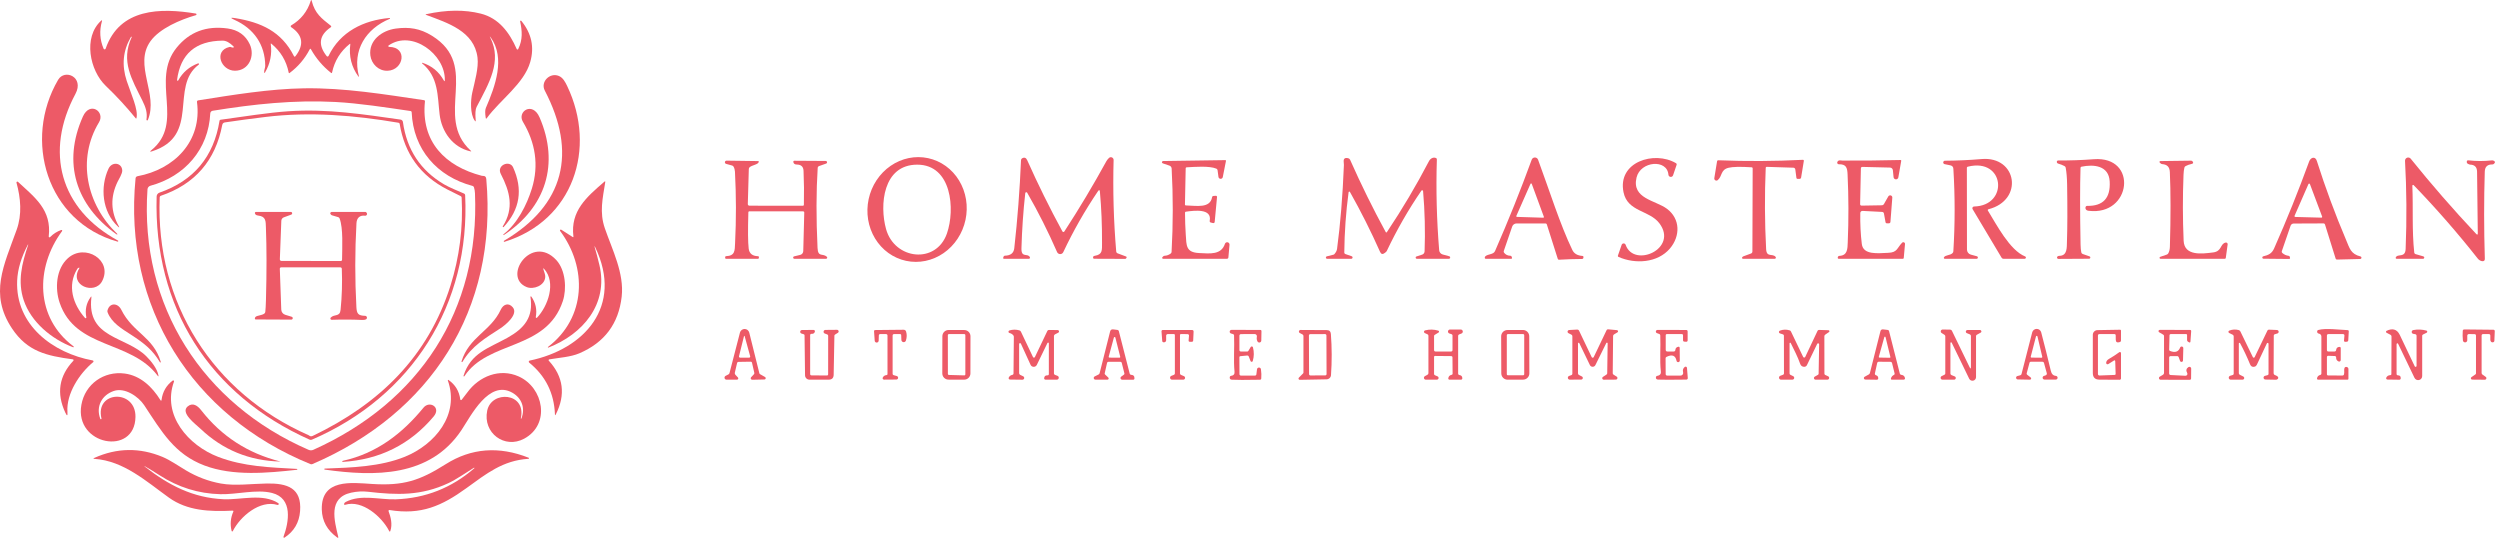<svg width="251" height="54" viewBox="0 0 251 54" fill="none" xmlns="http://www.w3.org/2000/svg">
<path d="M27.184 4.418C27.32 5.429 27.131 6.377 26.617 7.261C26.559 7.36 26.527 7.352 26.522 7.237C26.512 7.037 26.631 6.796 26.629 6.615C26.617 4.474 25.481 2.867 23.537 1.991C23.11 1.799 23.129 1.741 23.593 1.816C26.22 2.244 28.258 3.161 29.507 5.624C29.552 5.712 29.605 5.716 29.665 5.638C30.554 4.493 30.409 3.522 29.231 2.725C29.217 2.715 29.205 2.702 29.197 2.686C29.189 2.671 29.185 2.653 29.186 2.636C29.186 2.618 29.191 2.601 29.2 2.587C29.208 2.572 29.221 2.559 29.235 2.55C30.205 1.98 30.859 1.16 31.196 0.09C31.233 -0.031 31.267 -0.03 31.299 0.092C31.618 1.359 32.27 1.839 33.202 2.573C33.277 2.633 33.275 2.691 33.196 2.746C32.037 3.544 31.905 4.507 32.801 5.636C32.812 5.651 32.827 5.662 32.845 5.669C32.862 5.676 32.88 5.678 32.899 5.676C32.917 5.674 32.935 5.668 32.95 5.657C32.965 5.646 32.977 5.632 32.986 5.616C34.162 3.18 36.499 2.034 39.11 1.804C39.12 1.803 39.131 1.806 39.139 1.813C39.148 1.819 39.153 1.828 39.156 1.838C39.158 1.849 39.157 1.859 39.152 1.869C39.148 1.878 39.14 1.886 39.131 1.89C36.742 2.88 35.345 5.044 36.036 7.656C36.04 7.664 36.04 7.672 36.037 7.679C36.034 7.687 36.029 7.693 36.022 7.696C36.014 7.7 36.006 7.7 35.999 7.698C35.991 7.695 35.985 7.69 35.981 7.683C35.287 6.713 35.017 5.636 35.17 4.451C35.179 4.387 35.157 4.374 35.107 4.414C34.177 5.16 33.588 6.114 33.34 7.276C33.325 7.346 33.289 7.358 33.233 7.313C32.408 6.659 31.738 5.872 31.223 4.953C31.179 4.875 31.136 4.876 31.093 4.957C30.605 5.897 29.936 6.685 29.085 7.323C29.03 7.364 28.997 7.351 28.985 7.284C28.751 6.111 28.171 5.145 27.242 4.385C27.195 4.346 27.176 4.357 27.184 4.418Z" fill="#ED5A67"/>
<path d="M13.194 3.686C13.172 3.687 13.151 3.705 13.132 3.737C12.344 5.091 12.207 6.553 12.723 8.123C13.145 9.409 13.908 11.014 13.702 11.861C13.688 11.916 13.664 11.922 13.628 11.878C12.695 10.733 11.694 9.648 10.624 8.625C9.001 7.076 8.333 3.752 10.141 2.088C10.237 2.001 10.267 2.02 10.232 2.143C9.966 3.081 10.023 3.998 10.404 4.894C10.413 4.913 10.428 4.93 10.446 4.941C10.464 4.953 10.486 4.959 10.507 4.958C10.529 4.957 10.55 4.95 10.567 4.938C10.585 4.925 10.598 4.908 10.606 4.887C12.015 0.814 16.117 0.775 19.66 1.361C19.678 1.364 19.695 1.373 19.708 1.387C19.721 1.401 19.728 1.419 19.729 1.437C19.731 1.456 19.725 1.475 19.715 1.49C19.704 1.505 19.688 1.517 19.67 1.522C18.092 1.976 16.033 2.855 15.113 4.13C13.379 6.533 15.936 9.444 14.846 12.044C14.839 12.062 14.826 12.077 14.81 12.085C14.793 12.094 14.774 12.095 14.756 12.09C14.738 12.085 14.722 12.073 14.713 12.057C14.703 12.041 14.7 12.022 14.704 12.003C14.809 11.306 14.636 10.796 14.296 10.102C13.254 7.99 12.093 6.159 13.223 3.727C13.236 3.697 13.227 3.683 13.194 3.686Z" fill="#ED5A67"/>
<path d="M49.235 3.797C50.418 6.163 49.089 8.372 47.85 10.738C47.731 10.966 47.701 11.411 47.76 12.073C47.772 12.208 47.739 12.22 47.661 12.11C47.19 11.442 47.243 10.072 47.418 9.288C47.667 8.169 48.068 6.817 47.943 5.784C47.618 3.126 44.937 2.302 42.794 1.499C42.71 1.468 42.712 1.442 42.8 1.423C44.832 0.977 46.656 0.959 48.27 1.368C50.086 1.826 51.14 3.252 51.878 4.924C51.885 4.939 51.895 4.951 51.908 4.96C51.921 4.969 51.937 4.974 51.953 4.974C51.968 4.974 51.984 4.97 51.998 4.962C52.011 4.953 52.022 4.941 52.028 4.927C52.499 3.966 52.423 3.108 52.222 2.149C52.218 2.135 52.22 2.12 52.227 2.107C52.233 2.093 52.244 2.083 52.257 2.076C52.271 2.07 52.286 2.068 52.301 2.071C52.316 2.075 52.329 2.082 52.339 2.094C53.366 3.346 53.665 4.723 53.236 6.225C52.619 8.395 50.224 10.018 48.873 11.863C48.818 11.939 48.783 11.931 48.768 11.839C48.692 11.368 48.696 11.036 48.778 10.843C49.728 8.642 50.751 5.852 49.278 3.772C49.152 3.594 49.137 3.602 49.235 3.797Z" fill="#ED5A67"/>
<path d="M17.892 8.08C18.342 7.263 19.006 6.691 19.884 6.364C19.9 6.358 19.918 6.358 19.934 6.364C19.951 6.37 19.964 6.382 19.972 6.398C19.981 6.413 19.983 6.431 19.979 6.448C19.976 6.465 19.966 6.48 19.952 6.49C16.987 8.712 20.186 13.622 15.257 15.194C15.04 15.262 15.021 15.225 15.197 15.081C18.592 12.316 15.07 8.076 17.734 4.787C19.014 3.204 20.722 2.561 22.858 2.859C23.909 3.006 24.648 3.534 25.076 4.443C25.623 5.603 24.998 7.097 23.591 7.101C22.175 7.103 21.421 5.097 23.033 4.717C23.102 4.7 23.168 4.709 23.231 4.743C23.282 4.771 23.34 4.78 23.408 4.772C23.493 4.76 23.505 4.723 23.445 4.663C23.059 4.274 22.697 4.08 22.358 4.081C19.639 4.099 18.111 5.419 17.775 8.041C17.774 8.055 17.778 8.069 17.786 8.081C17.794 8.093 17.805 8.102 17.819 8.106C17.832 8.111 17.847 8.111 17.86 8.106C17.873 8.101 17.885 8.092 17.892 8.08Z" fill="#ED5A67"/>
<path d="M44.661 8.035C44.709 5.459 41.358 2.943 39.019 4.562C39.005 4.572 38.994 4.585 38.989 4.601C38.983 4.616 38.983 4.634 38.988 4.65C38.993 4.666 39.003 4.68 39.017 4.69C39.03 4.7 39.047 4.706 39.064 4.706C40.962 4.723 40.539 7.047 38.91 7.105C38.013 7.136 37.292 6.422 37.185 5.57C36.998 4.058 38.338 3.059 39.734 2.869C41.084 2.684 42.187 2.861 43.351 3.579C48.325 6.642 43.489 11.682 47.264 15.128C47.335 15.194 47.323 15.216 47.229 15.194C45.453 14.797 44.347 13.233 44.139 11.499C43.919 9.652 44.042 7.716 42.38 6.362C42.374 6.357 42.37 6.35 42.369 6.342C42.367 6.334 42.369 6.326 42.373 6.319C42.377 6.313 42.383 6.307 42.39 6.304C42.397 6.301 42.405 6.301 42.413 6.303C43.354 6.611 44.066 7.198 44.55 8.064C44.622 8.19 44.659 8.18 44.661 8.035Z" fill="#ED5A67"/>
<path d="M11.805 24.26C4.67 22.254 2.311 14.04 5.835 8.014C6.497 6.883 8.48 7.735 7.575 9.426C4.471 15.219 6.006 20.985 11.848 24.155C11.86 24.162 11.868 24.173 11.872 24.186C11.876 24.199 11.876 24.213 11.87 24.226C11.865 24.238 11.856 24.248 11.844 24.255C11.832 24.261 11.818 24.263 11.805 24.26Z" fill="#ED5A67"/>
<path d="M54.695 9.09C54.239 8.216 55.206 7.245 56.113 7.628C56.532 7.805 56.755 8.243 56.946 8.642C59.939 14.902 57.559 22.151 50.645 24.279C50.632 24.281 50.619 24.279 50.607 24.273C50.596 24.267 50.586 24.257 50.581 24.245C50.576 24.233 50.575 24.22 50.578 24.207C50.581 24.195 50.589 24.183 50.599 24.176C56.689 20.588 57.944 15.315 54.695 9.09Z" fill="#ED5A67"/>
<path d="M31.171 46.597C19.285 41.767 12.346 30.802 13.611 17.899C13.615 17.849 13.636 17.802 13.671 17.764C13.705 17.727 13.75 17.702 13.8 17.693C17.499 17.011 20.305 14.184 19.776 10.23C19.772 10.195 19.782 10.159 19.803 10.131C19.825 10.102 19.856 10.083 19.891 10.078C23.389 9.524 27.09 8.917 30.537 8.866C34.578 8.806 38.583 9.471 42.57 10.057C42.64 10.068 42.671 10.109 42.665 10.178C42.243 14.235 44.701 16.696 48.375 17.65C48.39 17.654 48.459 17.66 48.581 17.669C48.725 17.68 48.806 17.786 48.824 17.988C49.988 31.113 43.234 41.512 31.356 46.597C31.294 46.623 31.233 46.623 31.171 46.597ZM14.808 19.006C14.002 30.72 20.365 40.555 30.984 45.163C31.144 45.232 31.305 45.23 31.467 45.157C42.13 40.372 48.18 31.141 47.688 19.411C47.68 19.206 47.646 19.002 47.585 18.8C47.576 18.769 47.559 18.74 47.535 18.717C47.511 18.694 47.482 18.677 47.45 18.669C43.885 17.724 41.488 15.001 41.331 11.258C41.33 11.232 41.32 11.207 41.302 11.187C41.284 11.167 41.26 11.154 41.233 11.149C38.727 10.781 36.026 10.364 33.669 10.238C29.507 10.02 25.458 10.456 21.348 11.121C21.284 11.131 21.226 11.163 21.183 11.211C21.139 11.26 21.114 11.321 21.111 11.386C20.939 14.996 18.544 17.716 15.102 18.648C15.022 18.67 14.95 18.716 14.898 18.78C14.845 18.844 14.813 18.923 14.808 19.006Z" fill="#ED5A67"/>
<path d="M11.676 23.513C7.638 20.625 6.239 16.375 8.321 11.705C9.027 10.123 10.58 11.222 9.942 12.275C7.698 15.978 8.685 20.541 11.771 23.48C11.8 23.508 11.796 23.528 11.759 23.54C11.738 23.547 11.711 23.538 11.676 23.513Z" fill="#ED5A67"/>
<path d="M52.5 12.227C51.891 11.215 53.457 10.129 54.177 11.796C56.184 16.434 54.814 20.818 50.577 23.602C50.575 23.603 50.572 23.604 50.57 23.604C50.567 23.605 50.565 23.604 50.562 23.604C50.56 23.603 50.558 23.602 50.556 23.6C50.554 23.598 50.553 23.596 50.552 23.593C50.545 23.576 50.539 23.558 50.533 23.54C50.532 23.537 50.538 23.531 50.55 23.521C51.943 22.444 52.887 20.584 53.397 18.942C54.129 16.585 53.747 14.305 52.5 12.227Z" fill="#ED5A67"/>
<path d="M46.701 19.59C47.24 30.545 41.358 39.819 31.313 44.143C31.277 44.158 31.238 44.166 31.198 44.166C31.158 44.166 31.119 44.157 31.083 44.141C21.031 39.648 15.407 30.853 15.726 19.728C15.728 19.642 15.757 19.559 15.807 19.49C15.858 19.421 15.929 19.369 16.01 19.341C19.452 18.144 21.463 15.737 22.041 12.12C22.051 12.062 22.085 12.029 22.144 12.022C24.407 11.717 26.884 11.308 28.958 11.17C32.914 10.909 36.456 11.477 40.215 12.007C40.275 12.016 40.331 12.044 40.374 12.088C40.417 12.131 40.445 12.188 40.453 12.248C40.841 15.027 42.219 17.114 44.586 18.51C45.142 18.835 45.913 19.134 46.592 19.434C46.66 19.464 46.697 19.516 46.701 19.59ZM16.034 19.804C15.604 30.421 21.36 39.45 30.99 43.698C30.997 43.701 31.034 43.724 31.101 43.768C31.183 43.821 31.286 43.817 31.41 43.758C38.061 40.574 42.981 35.821 45.228 28.679C46.133 25.804 46.507 22.858 46.349 19.839C46.346 19.769 46.313 19.719 46.25 19.689C45.797 19.471 45.347 19.247 44.903 19.018C42.215 17.636 40.623 15.445 40.128 12.445C40.116 12.374 40.075 12.333 40.005 12.322C35.559 11.573 31.155 11.199 26.658 11.742C25.273 11.909 23.914 12.092 22.582 12.289C22.431 12.312 22.342 12.399 22.313 12.548C21.628 16.121 19.572 18.491 16.143 19.658C16.073 19.683 16.037 19.731 16.034 19.804Z" fill="#ED5A67"/>
<path d="M10.893 16.939C11.242 16.188 12.234 16.328 12.273 17.107C12.29 17.441 11.95 17.949 11.792 18.278C11.073 19.785 11.115 21.257 11.917 22.692C12.008 22.856 11.985 22.874 11.847 22.748C10.232 21.261 10.041 18.77 10.893 16.939Z" fill="#ED5A67"/>
<path d="M50.282 17.467C49.823 16.583 51.17 16.04 51.512 16.794C52.52 19.022 52.205 21.021 50.568 22.791C50.558 22.801 50.545 22.807 50.531 22.808C50.517 22.809 50.503 22.805 50.493 22.797C50.482 22.789 50.474 22.777 50.472 22.763C50.47 22.75 50.473 22.737 50.481 22.725C51.629 20.896 51.199 19.236 50.282 17.467Z" fill="#ED5A67"/>
<path d="M57.57 23.738C57.256 21.18 58.901 19.775 60.673 18.247C60.751 18.178 60.782 18.195 60.765 18.298C60.51 19.925 60.169 21.31 60.726 22.921C61.473 25.087 62.684 27.436 62.417 29.786C62.11 32.5 60.691 34.396 58.161 35.474C57.28 35.85 56.139 35.91 55.143 36.083C55.129 36.085 55.116 36.091 55.105 36.1C55.094 36.109 55.086 36.121 55.082 36.134C55.077 36.147 55.076 36.162 55.079 36.175C55.082 36.189 55.088 36.202 55.098 36.212C56.573 37.825 56.808 39.624 55.801 41.61C55.748 41.716 55.719 41.71 55.715 41.592C55.634 39.472 54.772 37.742 53.129 36.404C53.112 36.39 53.099 36.372 53.092 36.352C53.085 36.332 53.084 36.31 53.089 36.289C53.094 36.268 53.105 36.249 53.12 36.234C53.136 36.219 53.155 36.208 53.176 36.204C58.696 35.054 62.58 30.748 59.772 24.848C59.667 24.628 59.65 24.634 59.72 24.869C59.877 25.389 60.031 25.975 60.185 26.628C61.1 30.545 58.496 33.565 55.056 34.898C55.048 34.902 55.038 34.902 55.03 34.9C55.021 34.897 55.014 34.891 55.009 34.883C55.004 34.875 55.003 34.865 55.005 34.856C55.007 34.847 55.012 34.839 55.019 34.834C58.879 31.884 58.969 26.852 56.237 23.19C56.223 23.174 56.216 23.153 56.217 23.132C56.217 23.111 56.225 23.091 56.24 23.075C56.254 23.059 56.274 23.05 56.295 23.048C56.316 23.046 56.337 23.052 56.355 23.065L57.488 23.791C57.553 23.832 57.58 23.814 57.57 23.738Z" fill="#ED5A67"/>
<path d="M2.799 24.562C2.131 25.838 1.772 27.041 1.723 28.173C1.532 32.637 5.317 35.455 9.308 36.188C9.326 36.191 9.343 36.2 9.357 36.212C9.371 36.225 9.381 36.242 9.385 36.26C9.39 36.278 9.39 36.297 9.384 36.315C9.378 36.333 9.367 36.348 9.353 36.36C7.983 37.492 6.64 39.52 6.771 41.376C6.8 41.776 6.73 41.795 6.559 41.431C5.652 39.489 5.92 37.752 7.364 36.221C7.375 36.209 7.382 36.195 7.385 36.18C7.389 36.165 7.388 36.149 7.383 36.134C7.378 36.12 7.369 36.107 7.356 36.097C7.344 36.087 7.33 36.081 7.314 36.079C4.702 35.723 2.756 35.313 1.2 32.97C-1.101 29.502 0.39 26.651 1.674 23.065C2.227 21.522 2.079 19.882 1.655 18.343C1.65 18.325 1.65 18.305 1.657 18.287C1.665 18.269 1.677 18.254 1.694 18.244C1.711 18.234 1.731 18.229 1.75 18.231C1.77 18.233 1.789 18.242 1.803 18.255C3.521 19.847 5.202 21.071 4.893 23.744C4.891 23.76 4.894 23.776 4.902 23.791C4.91 23.805 4.922 23.817 4.937 23.823C4.952 23.831 4.968 23.833 4.985 23.83C5.001 23.827 5.016 23.819 5.027 23.807C5.344 23.481 5.718 23.242 6.15 23.091C6.165 23.086 6.181 23.086 6.196 23.09C6.211 23.095 6.224 23.104 6.233 23.116C6.242 23.129 6.247 23.144 6.247 23.16C6.247 23.175 6.242 23.19 6.232 23.203C3.517 26.887 3.546 31.909 7.384 34.776C7.395 34.783 7.402 34.794 7.406 34.806C7.409 34.818 7.407 34.831 7.401 34.842C7.395 34.853 7.385 34.861 7.373 34.865C7.361 34.869 7.348 34.868 7.337 34.863C5.187 34.054 3.116 32.345 2.377 30.131C1.762 28.284 2.174 26.5 2.832 24.577C2.833 24.573 2.832 24.569 2.83 24.565C2.828 24.561 2.825 24.558 2.821 24.557C2.817 24.555 2.813 24.555 2.809 24.556C2.805 24.557 2.801 24.559 2.799 24.562Z" fill="#ED5A67"/>
<path d="M33.96 21.802C33.762 21.734 33.563 21.676 33.361 21.627C33.309 21.614 33.267 21.592 33.236 21.559C33.123 21.442 33.128 21.353 33.25 21.291C33.268 21.282 33.287 21.277 33.306 21.277H36.686C36.713 21.277 36.736 21.287 36.754 21.306L36.799 21.349C36.826 21.376 36.844 21.41 36.85 21.448C36.856 21.485 36.85 21.523 36.833 21.558C36.816 21.592 36.789 21.619 36.755 21.637C36.721 21.655 36.682 21.663 36.645 21.658C36.126 21.59 35.82 21.876 35.789 22.407C35.632 25.219 35.63 28.03 35.782 30.839C35.82 31.516 35.974 31.689 36.657 31.709C36.7 31.71 36.741 31.725 36.774 31.752C36.806 31.779 36.829 31.817 36.838 31.858C36.847 31.9 36.842 31.943 36.823 31.982C36.805 32.02 36.773 32.051 36.735 32.069C36.647 32.113 36.515 32.131 36.338 32.123C35.333 32.077 34.32 32.072 33.3 32.108C33.274 32.109 33.249 32.102 33.228 32.088C33.207 32.075 33.19 32.055 33.179 32.032C33.169 32.01 33.165 31.984 33.169 31.959C33.173 31.934 33.184 31.911 33.201 31.892C33.567 31.503 34.118 31.849 34.194 31.113C34.333 29.742 34.374 28.37 34.318 26.994C34.314 26.892 34.261 26.842 34.159 26.842H28.224C28.207 26.842 28.189 26.845 28.173 26.852C28.157 26.859 28.142 26.869 28.13 26.882C28.117 26.894 28.108 26.909 28.102 26.926C28.095 26.942 28.092 26.96 28.093 26.977L28.239 31.088C28.243 31.204 28.284 31.317 28.355 31.409C28.426 31.502 28.524 31.57 28.636 31.604L29.288 31.804C29.322 31.814 29.351 31.836 29.369 31.866C29.388 31.895 29.396 31.931 29.39 31.965C29.385 32 29.367 32.032 29.341 32.055C29.314 32.078 29.28 32.09 29.245 32.09L25.686 32.073C25.613 32.072 25.581 32.035 25.589 31.962C25.596 31.9 25.623 31.848 25.669 31.806C25.815 31.672 26.285 31.668 26.533 31.489C26.561 31.468 26.585 31.442 26.603 31.412C26.62 31.382 26.632 31.349 26.636 31.314C26.665 31.062 26.687 30.665 26.702 30.123C26.779 27.287 26.777 24.865 26.698 22.857C26.673 22.217 26.723 21.732 25.914 21.641C25.726 21.621 25.619 21.542 25.591 21.405C25.588 21.389 25.588 21.373 25.592 21.358C25.595 21.343 25.602 21.328 25.613 21.316C25.623 21.304 25.635 21.294 25.65 21.287C25.664 21.281 25.68 21.277 25.696 21.277H29.195C29.228 21.276 29.26 21.288 29.285 21.308C29.31 21.329 29.326 21.358 29.332 21.39C29.338 21.422 29.332 21.456 29.316 21.484C29.299 21.513 29.273 21.535 29.243 21.547L28.492 21.822C28.422 21.849 28.361 21.895 28.317 21.956C28.273 22.016 28.248 22.089 28.245 22.164L28.097 26.033C28.096 26.055 28.099 26.076 28.107 26.096C28.114 26.116 28.126 26.134 28.14 26.149C28.155 26.165 28.172 26.177 28.192 26.185C28.211 26.194 28.232 26.198 28.253 26.198L34.205 26.204C34.295 26.204 34.341 26.159 34.343 26.068C34.355 24.834 34.468 22.921 34.096 21.933C34.084 21.902 34.066 21.875 34.042 21.852C34.019 21.829 33.991 21.812 33.96 21.802Z" fill="#ED5A67"/>
<path d="M7.891 26.887C7.836 26.906 7.791 26.945 7.755 27.002C6.73 28.665 7.315 30.553 8.537 31.925C8.548 31.937 8.562 31.946 8.579 31.949C8.595 31.952 8.612 31.95 8.626 31.943C8.641 31.936 8.653 31.924 8.661 31.909C8.668 31.894 8.671 31.878 8.668 31.861C8.52 31.118 8.663 30.442 9.098 29.833C9.164 29.74 9.19 29.75 9.176 29.864C8.693 33.989 12.651 33.74 14.692 35.772C15.167 36.245 15.768 36.982 15.903 37.673C15.931 37.809 15.903 37.822 15.819 37.712C13.128 34.133 7.584 35.079 5.99 30.399C5.506 28.983 5.611 26.996 6.827 25.916C8.537 24.4 11.349 26.118 10.254 28.226C9.516 29.646 6.903 28.669 7.95 26.961C8 26.882 7.98 26.857 7.891 26.887Z" fill="#ED5A67"/>
<path d="M53.914 31.898C55.013 30.74 55.864 28.381 54.634 27.002C54.552 26.909 54.526 26.923 54.558 27.043C54.628 27.307 54.762 27.566 54.743 27.819C54.685 28.683 53.556 29.096 52.883 28.825C50.386 27.821 53.375 23.447 55.846 26.103C56.792 27.122 56.913 29.01 56.508 30.23C54.852 35.231 49.014 34.135 46.623 37.774C46.617 37.784 46.608 37.791 46.597 37.794C46.586 37.797 46.574 37.797 46.564 37.791C46.553 37.786 46.545 37.778 46.54 37.767C46.535 37.756 46.534 37.744 46.537 37.733C47.261 35.42 49.061 34.964 50.941 33.916C52.667 32.954 53.577 31.828 53.256 29.817C53.253 29.805 53.254 29.793 53.259 29.782C53.265 29.771 53.274 29.763 53.285 29.759C53.296 29.754 53.308 29.754 53.319 29.758C53.331 29.761 53.34 29.769 53.346 29.779C53.781 30.395 53.93 31.081 53.793 31.837C53.791 31.852 53.793 31.867 53.8 31.88C53.807 31.893 53.818 31.904 53.831 31.911C53.845 31.918 53.86 31.92 53.875 31.918C53.889 31.916 53.903 31.909 53.914 31.898Z" fill="#ED5A67"/>
<path d="M13.174 33.618C12.267 33.028 11.209 32.425 10.802 31.355C10.778 31.294 10.775 31.231 10.791 31.168C11.005 30.368 11.828 30.393 12.18 31.102C13.332 33.425 15.385 33.791 16.144 36.336C16.146 36.346 16.145 36.357 16.14 36.367C16.135 36.376 16.127 36.383 16.117 36.388C16.107 36.392 16.096 36.393 16.086 36.39C16.076 36.388 16.066 36.381 16.06 36.373C15.315 35.13 14.515 34.493 13.174 33.618Z" fill="#ED5A67"/>
<path d="M51.483 30.853C52.074 31.559 50.742 32.637 50.239 32.966C48.753 33.933 47.371 34.733 46.433 36.328C46.426 36.338 46.415 36.346 46.403 36.35C46.391 36.354 46.377 36.353 46.366 36.348C46.354 36.343 46.344 36.333 46.339 36.322C46.334 36.31 46.333 36.297 46.336 36.284C47.093 33.816 49.276 33.256 50.273 31.098C50.526 30.547 51.061 30.351 51.483 30.853Z" fill="#ED5A67"/>
<path d="M16.22 40.139C16.326 39.339 16.697 38.695 17.335 38.21C17.35 38.198 17.368 38.192 17.387 38.192C17.406 38.192 17.424 38.197 17.439 38.209C17.454 38.22 17.465 38.236 17.471 38.254C17.476 38.272 17.475 38.291 17.469 38.309C16.245 41.687 18.913 44.729 21.912 45.873C24.482 46.854 27.102 46.924 29.814 47.078C29.839 47.08 29.85 47.093 29.849 47.117C29.848 47.148 29.839 47.163 29.822 47.165C26.829 47.496 23.391 47.819 20.528 46.737C17.522 45.601 16.253 43.367 14.473 40.676C13.912 39.827 12.538 38.87 11.421 39.255C10.227 39.664 9.606 40.802 10.067 42.047C10.079 42.081 10.105 42.095 10.143 42.09C10.183 42.084 10.198 42.062 10.188 42.024C9.511 39.216 13.64 39.045 13.601 41.857C13.548 45.83 7.452 44.696 8.17 40.65C8.54 38.555 10.435 37.224 12.527 37.504C14.095 37.712 15.272 38.827 16.103 40.164C16.166 40.264 16.205 40.256 16.22 40.139Z" fill="#ED5A67"/>
<path d="M52.352 42.012C52.753 40.971 52.393 39.967 51.431 39.424C49.087 38.103 47.285 41.75 46.327 43.188C43.173 47.92 37.61 47.858 32.605 47.148C32.591 47.148 32.579 47.141 32.57 47.131C32.56 47.121 32.556 47.108 32.557 47.094C32.557 47.08 32.564 47.068 32.574 47.059C32.584 47.049 32.598 47.045 32.611 47.046C35.29 46.949 38.186 46.858 40.653 45.856C43.66 44.633 46.174 41.654 44.963 38.2C44.959 38.191 44.958 38.181 44.961 38.172C44.963 38.163 44.968 38.154 44.976 38.149C44.983 38.143 44.992 38.139 45.002 38.139C45.012 38.139 45.021 38.142 45.029 38.148C45.71 38.621 46.104 39.273 46.211 40.103C46.213 40.118 46.219 40.132 46.229 40.144C46.238 40.155 46.251 40.164 46.266 40.168C46.281 40.172 46.296 40.172 46.311 40.167C46.325 40.163 46.338 40.154 46.347 40.142C46.551 39.892 46.739 39.649 46.909 39.413C48.1 37.77 50.171 36.945 52.07 37.792C54.584 38.913 55.294 42.6 52.63 44.042C50.663 45.106 48.458 43.472 48.913 41.238C49.334 39.162 52.868 39.393 52.292 41.995C52.29 42.003 52.291 42.011 52.295 42.019C52.299 42.026 52.306 42.031 52.314 42.033C52.322 42.035 52.33 42.034 52.337 42.03C52.345 42.026 52.35 42.02 52.352 42.012Z" fill="#ED5A67"/>
<path d="M20.126 43.044C19.605 42.55 18.077 41.444 18.844 40.804C19.348 40.382 19.84 40.726 20.196 41.184C22.242 43.804 24.892 45.52 28.147 46.334L28.15 46.334L28.15 46.336L28.148 46.338L28.145 46.34C25.034 46.266 22.361 45.167 20.126 43.044Z" fill="#ED5A67"/>
<path d="M42.519 40.929C43.127 40.189 44.316 40.892 43.541 41.814C41.178 44.623 38.135 46.143 34.413 46.375C34.355 46.379 34.341 46.356 34.37 46.307C34.384 46.282 34.405 46.267 34.434 46.262C37.797 45.521 40.377 43.546 42.519 40.929Z" fill="#ED5A67"/>
<path d="M14.569 46.873C16.949 48.722 19.372 49.987 22.452 50.123C24.217 50.199 26.367 49.504 27.945 50.518C27.964 50.531 27.978 50.551 27.985 50.574C27.991 50.596 27.989 50.62 27.979 50.642C27.969 50.663 27.952 50.68 27.931 50.69C27.909 50.7 27.885 50.701 27.862 50.695C26.085 50.158 24.1 51.87 23.374 53.324C23.368 53.336 23.359 53.345 23.348 53.351C23.337 53.357 23.324 53.36 23.311 53.358C23.298 53.357 23.286 53.351 23.276 53.342C23.267 53.334 23.259 53.322 23.256 53.31C23.092 52.642 23.147 51.998 23.421 51.378C23.454 51.301 23.428 51.265 23.345 51.269C21.041 51.384 18.805 51.285 16.961 49.963C14.686 48.329 12.415 46.268 9.488 46.07C9.352 46.061 9.346 46.029 9.469 45.974C11.747 44.953 14.034 44.922 16.33 45.879C17.091 46.198 17.901 46.77 18.667 47.224C19.768 47.88 20.939 48.321 22.178 48.547C23.573 48.802 25.266 48.568 26.809 48.543C28.831 48.514 30.308 48.981 30.129 51.314C30.042 52.465 29.52 53.353 28.564 53.978C28.552 53.986 28.537 53.99 28.523 53.989C28.508 53.988 28.494 53.983 28.483 53.974C28.471 53.965 28.463 53.953 28.459 53.939C28.455 53.926 28.456 53.911 28.461 53.898C29.006 52.408 29.434 50.032 27.311 49.493C25.756 49.096 23.775 49.66 22.121 49.617C19.925 49.561 17.891 48.926 16.019 47.714C15.55 47.411 15.073 47.12 14.589 46.84C14.432 46.749 14.425 46.76 14.569 46.873Z" fill="#ED5A67"/>
<path d="M47.581 46.965C46.729 47.49 45.824 48.13 45.026 48.504C42.286 49.786 39.885 49.714 36.945 49.372C36.392 49.308 35.828 49.339 35.252 49.465C32.911 49.981 33.578 52.265 33.956 53.89C33.983 54.008 33.948 54.031 33.849 53.96C32.851 53.244 32.337 52.31 32.308 51.16C32.228 48.039 35.295 48.461 37.361 48.59C40.506 48.786 42.127 48.261 44.742 46.609C47.308 44.987 50.087 44.77 53.08 45.959C53.091 45.964 53.101 45.972 53.107 45.982C53.113 45.993 53.115 46.005 53.113 46.018C53.111 46.03 53.105 46.041 53.095 46.05C53.086 46.058 53.074 46.063 53.061 46.064C50.471 46.225 48.817 47.574 46.816 49.018C44.355 50.796 42.282 51.726 39.105 51.207C39.09 51.205 39.075 51.206 39.061 51.212C39.047 51.217 39.034 51.226 39.025 51.238C39.015 51.249 39.009 51.263 39.006 51.278C39.004 51.293 39.005 51.308 39.011 51.322C39.235 51.917 39.416 52.643 39.194 53.297C39.159 53.399 39.117 53.401 39.068 53.306C38.344 51.896 36.373 50.15 34.656 50.681C34.572 50.705 34.537 50.675 34.551 50.59C34.563 50.509 34.616 50.444 34.711 50.395C36.256 49.592 38.095 50.191 39.743 50.131C42.72 50.024 45.345 48.985 47.618 47.015C47.624 47.01 47.629 47.002 47.63 46.994C47.631 46.986 47.629 46.978 47.624 46.971C47.619 46.965 47.612 46.961 47.604 46.959C47.596 46.958 47.587 46.96 47.581 46.965Z" fill="#ED5A67"/>
<path d="M90.969 26.189C90.33 26.052 89.727 25.783 89.192 25.398C88.658 25.012 88.204 24.517 87.855 23.942C87.506 23.366 87.27 22.721 87.159 22.043C87.049 21.366 87.067 20.668 87.212 19.991C87.505 18.624 88.299 17.422 89.418 16.651C90.537 15.88 91.89 15.602 93.179 15.878C93.818 16.015 94.421 16.284 94.956 16.669C95.49 17.055 95.945 17.549 96.293 18.125C96.642 18.701 96.878 19.346 96.989 20.023C97.099 20.701 97.081 21.399 96.936 22.076C96.643 23.443 95.849 24.645 94.73 25.416C93.611 26.187 92.258 26.465 90.969 26.189ZM88.959 22.996C89.815 26.08 93.989 26.555 95.073 23.44C95.911 21.031 95.569 16.532 92.09 16.532C88.634 16.532 88.295 20.599 88.959 22.996Z" fill="#ED5A67"/>
<path d="M106.86 23.241C108.347 20.957 109.755 18.602 111.086 16.176C111.14 16.078 111.224 15.973 111.337 15.862C111.376 15.823 111.426 15.797 111.48 15.787C111.534 15.777 111.59 15.783 111.641 15.806C111.691 15.828 111.734 15.864 111.763 15.911C111.793 15.958 111.808 16.012 111.806 16.067C111.722 19.13 111.809 22.187 112.067 25.238C112.075 25.336 112.125 25.402 112.217 25.438L113.063 25.755C113.074 25.759 113.084 25.766 113.092 25.774C113.1 25.783 113.107 25.793 113.111 25.805C113.115 25.816 113.116 25.827 113.115 25.839C113.114 25.851 113.11 25.862 113.104 25.872L113.067 25.934C113.043 25.972 113.009 25.991 112.964 25.991L109.862 25.979C109.794 25.979 109.756 25.945 109.746 25.878C109.731 25.767 109.785 25.702 109.907 25.683C110.717 25.557 110.639 25.111 110.643 24.37C110.652 22.615 110.581 20.909 110.431 19.252C110.414 19.049 110.348 19.032 110.234 19.201C108.916 21.149 107.756 23.187 106.753 25.314C106.725 25.374 106.681 25.425 106.625 25.46C106.569 25.495 106.505 25.513 106.439 25.512C106.373 25.511 106.309 25.491 106.254 25.455C106.199 25.418 106.156 25.367 106.13 25.306C105.238 23.263 104.239 21.277 103.13 19.349C103.119 19.33 103.102 19.315 103.082 19.306C103.062 19.297 103.04 19.294 103.018 19.299C102.997 19.303 102.977 19.314 102.963 19.33C102.948 19.346 102.939 19.366 102.937 19.388C102.734 21.22 102.607 23.066 102.554 24.926C102.526 25.938 103.17 25.376 103.4 25.819C103.409 25.836 103.413 25.855 103.412 25.874C103.411 25.894 103.406 25.913 103.396 25.929C103.386 25.945 103.371 25.959 103.354 25.969C103.338 25.978 103.319 25.983 103.299 25.983H100.814C100.729 25.983 100.7 25.943 100.726 25.862L100.754 25.773C100.763 25.744 100.782 25.718 100.806 25.7C100.83 25.681 100.86 25.671 100.89 25.67C101.465 25.661 101.78 25.41 101.834 24.919C102.161 21.989 102.386 19.047 102.509 16.094C102.511 16.05 102.525 16.007 102.549 15.97C102.572 15.932 102.606 15.902 102.645 15.882C102.888 15.761 103.036 15.872 103.137 16.096C104.213 18.509 105.39 20.888 106.667 23.235C106.676 23.252 106.689 23.266 106.706 23.276C106.722 23.287 106.741 23.293 106.761 23.293C106.78 23.294 106.8 23.289 106.817 23.28C106.835 23.271 106.849 23.257 106.86 23.241Z" fill="#ED5A67"/>
<path d="M135.399 19.299C135.13 21.306 134.986 23.321 134.967 25.345C134.966 25.381 134.977 25.416 134.997 25.445C135.017 25.475 135.046 25.497 135.08 25.508L135.711 25.728C135.74 25.739 135.764 25.759 135.78 25.785C135.795 25.812 135.801 25.843 135.795 25.873C135.79 25.904 135.775 25.931 135.752 25.951C135.728 25.971 135.699 25.983 135.668 25.983H133.243C133.212 25.982 133.183 25.971 133.161 25.95C133.138 25.93 133.124 25.902 133.12 25.872C133.116 25.843 133.123 25.812 133.14 25.788C133.157 25.763 133.183 25.745 133.212 25.738L133.88 25.57C133.918 25.56 133.952 25.539 133.979 25.508C134.133 25.328 134.22 25.156 134.24 24.991C134.574 22.497 134.803 19.688 134.928 16.565C134.929 16.505 134.923 16.407 134.909 16.271C134.871 15.925 135.026 15.799 135.374 15.89C135.413 15.901 135.448 15.919 135.478 15.945C135.509 15.97 135.533 16.003 135.549 16.039C136.64 18.502 137.83 20.917 139.118 23.284C139.159 23.362 139.204 23.364 139.254 23.29C140.79 20.99 142.194 18.621 143.467 16.183C143.605 15.919 143.887 15.753 144.158 15.86C144.228 15.887 144.262 15.939 144.261 16.016C144.166 19.056 144.244 22.092 144.493 25.123C144.501 25.221 144.539 25.315 144.602 25.391C144.665 25.467 144.75 25.522 144.845 25.549L145.508 25.73C145.537 25.739 145.562 25.759 145.578 25.784C145.594 25.81 145.601 25.841 145.597 25.871C145.593 25.901 145.578 25.929 145.555 25.95C145.532 25.97 145.503 25.982 145.473 25.983H142.247C142.219 25.983 142.192 25.973 142.17 25.954C142.149 25.936 142.134 25.91 142.13 25.883C142.126 25.855 142.131 25.826 142.146 25.802C142.16 25.778 142.183 25.759 142.21 25.751L142.782 25.565C142.852 25.543 142.913 25.499 142.957 25.441C143.001 25.382 143.026 25.311 143.029 25.238C143.103 23.215 143.052 21.197 142.877 19.184C142.875 19.165 142.867 19.147 142.855 19.133C142.842 19.118 142.826 19.108 142.807 19.103C142.789 19.099 142.769 19.1 142.752 19.106C142.734 19.113 142.719 19.125 142.708 19.141C141.402 21.047 140.246 23.062 139.239 25.185C139.215 25.234 139.18 25.277 139.135 25.312C139.085 25.352 139.049 25.381 139.028 25.399C138.82 25.563 138.663 25.524 138.556 25.282C137.646 23.233 136.638 21.23 135.534 19.273C135.527 19.259 135.516 19.248 135.502 19.242C135.489 19.236 135.473 19.234 135.458 19.237C135.443 19.24 135.429 19.247 135.419 19.259C135.408 19.27 135.401 19.284 135.399 19.299Z" fill="#ED5A67"/>
<path d="M166.594 22.408C165.598 21.101 163.413 21.276 163.004 19.314C162.364 16.25 166.092 15.105 168.26 16.378C168.333 16.421 168.355 16.482 168.328 16.561L167.978 17.596C167.961 17.649 167.926 17.695 167.879 17.724C167.832 17.755 167.776 17.767 167.72 17.76C167.665 17.754 167.613 17.728 167.575 17.687C167.536 17.647 167.513 17.594 167.509 17.538C167.38 15.946 164.707 16.166 164.308 17.826C163.8 19.947 166.205 20.102 167.355 20.957C168.721 21.976 168.709 23.71 167.666 24.944C166.431 26.405 164.17 26.534 162.5 25.796C162.475 25.785 162.454 25.764 162.443 25.738C162.432 25.713 162.431 25.684 162.44 25.658L162.813 24.582C162.827 24.54 162.854 24.504 162.89 24.478C162.926 24.452 162.969 24.439 163.013 24.439C163.058 24.439 163.101 24.452 163.137 24.478C163.173 24.504 163.2 24.54 163.214 24.582C164.047 26.952 168.544 24.971 166.594 22.408Z" fill="#ED5A67"/>
<path d="M155.154 22.434H152.259C152.163 22.435 152.069 22.465 151.991 22.521C151.913 22.578 151.854 22.656 151.823 22.747L150.98 25.199C150.97 25.228 150.967 25.258 150.972 25.288C150.977 25.319 150.99 25.347 151.009 25.372C151.161 25.568 151.367 25.67 151.626 25.677C151.703 25.679 151.753 25.718 151.776 25.792L151.799 25.862C151.823 25.943 151.794 25.983 151.71 25.983H149.171C149.157 25.983 149.143 25.98 149.13 25.974C149.116 25.968 149.105 25.96 149.095 25.949C149.085 25.938 149.078 25.925 149.073 25.911C149.069 25.897 149.067 25.883 149.069 25.868C149.075 25.809 149.097 25.762 149.134 25.728C149.394 25.491 149.941 25.572 150.101 25.206C151.443 22.143 152.669 19.087 153.782 16.037C153.805 15.971 153.849 15.914 153.906 15.873C153.963 15.833 154.032 15.811 154.102 15.811C154.172 15.81 154.24 15.832 154.298 15.872C154.355 15.912 154.399 15.969 154.423 16.035C155.602 19.229 156.623 22.517 157.865 25.103C158.038 25.462 158.374 25.659 158.873 25.695C158.945 25.701 158.98 25.739 158.98 25.81C158.98 25.936 158.934 26 158.842 26C158.073 26.005 157.304 26.03 156.534 26.076C156.464 26.08 156.419 26.049 156.398 25.983L155.308 22.548C155.285 22.472 155.233 22.434 155.154 22.434ZM152.241 21.677C152.236 21.688 152.234 21.699 152.235 21.711C152.236 21.722 152.239 21.733 152.245 21.743C152.251 21.753 152.26 21.761 152.27 21.767C152.28 21.773 152.291 21.776 152.303 21.776L154.936 21.858C154.947 21.859 154.959 21.856 154.969 21.851C154.979 21.846 154.988 21.839 154.995 21.829C155.002 21.82 155.006 21.809 155.008 21.798C155.009 21.786 155.008 21.774 155.004 21.764L153.79 18.464C153.785 18.451 153.776 18.44 153.765 18.431C153.754 18.423 153.74 18.419 153.726 18.418C153.713 18.418 153.699 18.422 153.687 18.429C153.675 18.436 153.666 18.447 153.66 18.46L152.241 21.677Z" fill="#ED5A67"/>
<path d="M233.293 22.43L230.282 22.443C230.214 22.443 230.149 22.465 230.094 22.504C230.039 22.544 229.998 22.599 229.975 22.663L229.101 25.199C229.073 25.279 229.09 25.347 229.152 25.403C229.326 25.561 229.534 25.654 229.776 25.683C229.845 25.691 229.887 25.731 229.901 25.802L229.92 25.895C229.922 25.908 229.922 25.921 229.918 25.934C229.915 25.947 229.909 25.958 229.901 25.968C229.893 25.978 229.882 25.986 229.871 25.992C229.859 25.997 229.846 26 229.833 26L227.253 25.975C227.224 25.974 227.197 25.962 227.175 25.943C227.154 25.923 227.14 25.896 227.137 25.867C227.134 25.838 227.141 25.809 227.158 25.785C227.174 25.761 227.199 25.744 227.227 25.736C227.741 25.615 228.091 25.461 228.321 24.942C229.592 22.072 230.765 19.162 231.839 16.212C231.987 15.806 232.448 15.644 232.61 16.154C233.468 18.852 234.448 21.501 235.552 24.103C235.904 24.928 236.009 25.5 236.992 25.747C237.022 25.754 237.049 25.773 237.067 25.798C237.084 25.824 237.092 25.855 237.089 25.886C237.086 25.917 237.072 25.945 237.049 25.967C237.026 25.988 236.997 26 236.965 26.002L234.653 26.061C234.571 26.063 234.517 26.024 234.493 25.946L233.425 22.527C233.416 22.499 233.398 22.474 233.375 22.457C233.351 22.44 233.322 22.43 233.293 22.43ZM230.374 21.667C230.369 21.679 230.367 21.693 230.368 21.706C230.368 21.72 230.373 21.732 230.38 21.744C230.387 21.755 230.397 21.765 230.408 21.771C230.42 21.778 230.433 21.782 230.446 21.782L233.063 21.852C233.076 21.852 233.09 21.849 233.101 21.843C233.113 21.837 233.124 21.828 233.131 21.817C233.139 21.806 233.144 21.794 233.146 21.78C233.147 21.767 233.146 21.754 233.141 21.741L231.919 18.489C231.914 18.473 231.904 18.459 231.89 18.449C231.876 18.439 231.86 18.433 231.843 18.433C231.827 18.433 231.81 18.437 231.796 18.447C231.782 18.456 231.771 18.469 231.765 18.485L230.374 21.667Z" fill="#ED5A67"/>
<path d="M242.526 25.514L243.312 25.742C243.339 25.751 243.363 25.77 243.378 25.794C243.394 25.819 243.4 25.848 243.396 25.877C243.392 25.905 243.378 25.931 243.357 25.951C243.335 25.971 243.308 25.982 243.279 25.983H240.619C240.604 25.983 240.589 25.98 240.575 25.973C240.562 25.965 240.55 25.955 240.542 25.942C240.533 25.929 240.528 25.915 240.526 25.899C240.525 25.884 240.527 25.868 240.533 25.853C240.707 25.428 241.489 25.94 241.526 24.994C241.647 21.998 241.626 19.05 241.464 16.15C241.461 16.082 241.479 16.015 241.516 15.958C241.553 15.902 241.607 15.858 241.67 15.834C241.733 15.81 241.803 15.806 241.868 15.824C241.933 15.841 241.992 15.879 242.034 15.932C244.127 18.533 246.319 21.051 248.609 23.484C248.717 23.597 248.771 23.576 248.77 23.42C248.756 21.404 248.732 19.342 248.698 17.236C248.689 16.77 248.451 16.534 247.984 16.528C247.981 16.528 247.963 16.522 247.932 16.511C247.902 16.5 247.862 16.485 247.819 16.468C247.692 16.419 247.642 16.327 247.669 16.193C247.675 16.163 247.692 16.137 247.717 16.119C247.741 16.101 247.772 16.093 247.803 16.096C248.593 16.187 249.383 16.189 250.173 16.104C250.244 16.096 250.312 16.108 250.376 16.141C250.531 16.221 250.535 16.325 250.386 16.454C250.34 16.494 250.286 16.513 250.226 16.512C249.738 16.501 249.486 16.743 249.471 17.238C249.383 20.069 249.385 22.98 249.477 25.973C249.483 26.154 249.395 26.238 249.214 26.224C249.068 26.211 248.881 26.107 248.778 25.973C246.748 23.398 244.6 20.937 242.333 18.59C242.322 18.578 242.307 18.571 242.292 18.568C242.276 18.565 242.26 18.566 242.246 18.573C242.232 18.579 242.219 18.589 242.211 18.603C242.203 18.616 242.198 18.631 242.199 18.647C242.293 20.869 242.149 23.142 242.39 25.352C242.394 25.389 242.409 25.425 242.434 25.454C242.458 25.483 242.49 25.504 242.526 25.514Z" fill="#ED5A67"/>
<path d="M195.819 16.6L195.235 16.479C195.194 16.47 195.157 16.446 195.133 16.412C195.108 16.378 195.096 16.335 195.1 16.294C195.104 16.252 195.124 16.212 195.155 16.184C195.186 16.155 195.226 16.138 195.268 16.137C196.511 16.129 197.739 16.073 198.955 15.969C202.518 15.662 203.213 20.102 199.638 21.009C199.624 21.012 199.611 21.019 199.601 21.028C199.59 21.037 199.582 21.049 199.576 21.062C199.571 21.075 199.569 21.089 199.57 21.103C199.572 21.117 199.576 21.131 199.584 21.142C200.45 22.541 201.773 25.123 203.324 25.748C203.351 25.759 203.373 25.778 203.386 25.803C203.4 25.828 203.405 25.857 203.399 25.885C203.394 25.913 203.379 25.938 203.357 25.956C203.335 25.974 203.307 25.983 203.279 25.983H201.146C201.108 25.983 201.072 25.973 201.04 25.955C201.008 25.937 200.981 25.91 200.962 25.878L198.047 20.994C198.032 20.968 198.023 20.939 198.023 20.908C198.023 20.878 198.03 20.848 198.045 20.822C198.06 20.795 198.081 20.773 198.107 20.757C198.133 20.742 198.163 20.733 198.193 20.733C201.711 20.657 201.294 15.806 197.574 16.734C197.506 16.75 197.472 16.794 197.473 16.863L197.484 25.059C197.484 25.174 197.522 25.285 197.592 25.376C197.662 25.468 197.759 25.533 197.87 25.563L198.481 25.73C198.512 25.738 198.538 25.758 198.556 25.784C198.573 25.81 198.581 25.842 198.577 25.873C198.572 25.904 198.557 25.932 198.534 25.953C198.51 25.973 198.48 25.984 198.449 25.983H195.256C195.239 25.983 195.223 25.978 195.209 25.97C195.194 25.962 195.182 25.95 195.174 25.936C195.165 25.922 195.161 25.905 195.16 25.889C195.16 25.872 195.164 25.856 195.171 25.841C195.309 25.582 195.793 25.666 196.04 25.405C196.086 25.356 196.112 25.297 196.116 25.23C196.287 22.468 196.288 19.707 196.118 16.946C196.107 16.755 196.007 16.64 195.819 16.6Z" fill="#ED5A67"/>
<path d="M206.658 16.431C206.559 16.405 206.508 16.346 206.504 16.255C206.503 16.236 206.506 16.217 206.512 16.199C206.519 16.182 206.529 16.166 206.542 16.152C206.555 16.139 206.571 16.128 206.589 16.121C206.606 16.114 206.625 16.11 206.643 16.111C207.82 16.12 209.013 16.078 210.221 15.985C214.679 15.644 214.008 21.706 209.694 21.163C209.563 21.147 209.472 21.099 209.423 21.021C209.371 20.942 209.364 20.855 209.404 20.76C209.43 20.698 209.476 20.668 209.542 20.669C211.152 20.705 211.909 19.886 211.813 18.213C211.721 16.61 210.206 16.483 208.995 16.734C208.922 16.749 208.885 16.794 208.884 16.868C208.826 18.698 208.827 21.257 208.888 24.543C208.893 24.88 208.919 25.147 208.964 25.343C208.982 25.423 209.029 25.476 209.106 25.502L209.795 25.742C209.821 25.752 209.843 25.771 209.857 25.795C209.871 25.82 209.876 25.848 209.871 25.875C209.866 25.903 209.853 25.928 209.832 25.947C209.811 25.965 209.784 25.976 209.756 25.977L206.664 25.995C206.635 25.996 206.607 25.987 206.583 25.971C206.559 25.955 206.541 25.932 206.531 25.905C206.52 25.878 206.519 25.848 206.526 25.82C206.534 25.792 206.549 25.767 206.571 25.748C206.619 25.707 206.687 25.686 206.773 25.685C207.577 25.668 207.501 24.835 207.522 24.271C207.571 22.814 207.577 20.898 207.538 18.526C207.527 17.856 207.48 17.294 207.396 16.837C207.391 16.803 207.377 16.771 207.357 16.743C207.336 16.715 207.31 16.692 207.279 16.676C207.079 16.571 206.872 16.489 206.658 16.431Z" fill="#ED5A67"/>
<path d="M119.074 20.626C120.125 20.649 121.495 20.947 121.695 19.795C121.7 19.762 121.716 19.732 121.741 19.709C121.766 19.687 121.799 19.674 121.832 19.672L122.071 19.657C122.087 19.657 122.104 19.659 122.119 19.665C122.134 19.672 122.148 19.681 122.159 19.692C122.17 19.704 122.179 19.718 122.184 19.733C122.19 19.748 122.192 19.765 122.19 19.781L121.956 22.264C121.945 22.376 121.884 22.419 121.773 22.393L121.561 22.342C121.524 22.333 121.493 22.31 121.473 22.279C121.453 22.247 121.446 22.209 121.454 22.173C121.703 20.914 119.929 21.132 119.074 21.252C119.008 21.261 118.975 21.299 118.975 21.367C118.978 22.098 119.002 22.819 119.049 23.531C119.123 24.675 119.063 25.333 120.376 25.405C121.524 25.467 122.61 25.59 122.982 24.485C123 24.429 123.038 24.382 123.089 24.352C123.139 24.323 123.199 24.313 123.257 24.325C123.314 24.337 123.365 24.37 123.399 24.418C123.434 24.465 123.45 24.524 123.443 24.582L123.33 25.847C123.326 25.885 123.309 25.919 123.282 25.944C123.254 25.969 123.219 25.983 123.182 25.983H116.776C116.757 25.983 116.738 25.977 116.723 25.966C116.707 25.956 116.695 25.941 116.687 25.923C116.68 25.906 116.678 25.886 116.682 25.868C116.686 25.849 116.695 25.832 116.708 25.819L116.786 25.74C116.822 25.703 116.871 25.681 116.924 25.679C117.15 25.668 117.355 25.594 117.537 25.456C117.595 25.414 117.625 25.356 117.627 25.284C117.782 22.495 117.785 19.707 117.634 16.919C117.63 16.855 117.607 16.793 117.568 16.741C117.529 16.689 117.475 16.651 117.414 16.629L116.739 16.399C116.712 16.389 116.69 16.371 116.676 16.347C116.661 16.323 116.655 16.294 116.66 16.267C116.664 16.239 116.678 16.215 116.698 16.196C116.719 16.178 116.746 16.168 116.774 16.168L123.007 16.076C123.072 16.076 123.098 16.107 123.085 16.168L122.768 17.777C122.758 17.828 122.731 17.874 122.69 17.907C122.649 17.939 122.598 17.956 122.546 17.955C122.494 17.953 122.444 17.933 122.405 17.898C122.367 17.864 122.341 17.816 122.334 17.765L122.244 17.092C122.233 17.015 122.192 16.962 122.12 16.931C121.419 16.637 119.925 16.755 119.15 16.798C119.08 16.8 119.044 16.837 119.043 16.907L118.969 20.519C118.967 20.589 119.002 20.625 119.074 20.626Z" fill="#ED5A67"/>
<path d="M175.858 16.796C174.735 16.724 173.961 16.741 173.536 16.847C172.729 17.051 172.929 17.688 172.462 18.083C172.429 18.111 172.388 18.128 172.345 18.132C172.302 18.136 172.259 18.127 172.221 18.106C172.184 18.084 172.154 18.052 172.135 18.013C172.116 17.974 172.11 17.931 172.116 17.888L172.392 16.203C172.404 16.126 172.45 16.089 172.528 16.092C175.356 16.206 178.183 16.19 181.01 16.045C181.024 16.044 181.037 16.046 181.05 16.052C181.063 16.057 181.074 16.065 181.084 16.075C181.093 16.085 181.1 16.098 181.104 16.111C181.108 16.124 181.109 16.138 181.106 16.152L180.831 17.83C180.824 17.867 180.805 17.9 180.777 17.923C180.749 17.947 180.713 17.96 180.676 17.96H180.487C180.412 17.96 180.369 17.922 180.358 17.847L180.249 17.012C180.242 16.964 180.219 16.92 180.183 16.888C180.147 16.856 180.101 16.838 180.053 16.837L177.397 16.752C177.322 16.75 177.282 16.787 177.278 16.863C177.163 19.575 177.176 22.29 177.319 25.008C177.364 25.882 177.947 25.409 178.272 25.79C178.286 25.807 178.296 25.828 178.299 25.85C178.302 25.872 178.298 25.895 178.289 25.916C178.279 25.936 178.264 25.953 178.245 25.965C178.226 25.977 178.204 25.983 178.181 25.983H174.994C174.975 25.983 174.957 25.977 174.941 25.966C174.926 25.956 174.913 25.941 174.906 25.923C174.899 25.906 174.897 25.886 174.901 25.868C174.904 25.849 174.913 25.832 174.927 25.819L174.968 25.775C174.986 25.757 175.007 25.744 175.031 25.736L175.799 25.454C175.841 25.439 175.876 25.411 175.902 25.375C175.927 25.339 175.941 25.296 175.941 25.253L175.968 16.913C175.968 16.84 175.931 16.801 175.858 16.796Z" fill="#ED5A67"/>
<path d="M184.621 16.493C184.593 16.494 184.566 16.488 184.542 16.475C184.517 16.462 184.496 16.444 184.481 16.421C184.466 16.397 184.457 16.371 184.454 16.343C184.452 16.316 184.457 16.288 184.469 16.263C184.525 16.141 184.624 16.087 184.767 16.102C184.892 16.116 184.961 16.123 184.973 16.123C186.915 16.133 188.857 16.113 190.799 16.065C190.865 16.064 190.892 16.096 190.881 16.16L190.595 17.804C190.586 17.862 190.555 17.915 190.509 17.952C190.463 17.99 190.405 18.009 190.346 18.007C190.287 18.005 190.231 17.981 190.188 17.94C190.145 17.899 190.119 17.844 190.114 17.785L190.044 17.086C190.036 17.015 190.003 16.95 189.951 16.902C189.899 16.854 189.831 16.826 189.76 16.825L186.995 16.757C186.889 16.754 186.835 16.806 186.833 16.913L186.756 20.503C186.756 20.521 186.759 20.54 186.766 20.557C186.773 20.575 186.783 20.59 186.797 20.604C186.81 20.617 186.826 20.627 186.843 20.634C186.861 20.642 186.879 20.645 186.898 20.645L188.954 20.61C188.991 20.609 189.028 20.599 189.06 20.58C189.093 20.561 189.12 20.533 189.139 20.501L189.587 19.717C189.612 19.675 189.65 19.643 189.695 19.626C189.74 19.609 189.79 19.607 189.836 19.621C189.882 19.635 189.923 19.665 189.95 19.704C189.978 19.744 189.991 19.792 189.988 19.84L189.801 22.264C189.793 22.369 189.735 22.422 189.628 22.422H189.451C189.369 22.422 189.32 22.381 189.305 22.299L189.149 21.443C189.13 21.337 189.067 21.282 188.96 21.276L187.001 21.175C186.972 21.174 186.943 21.178 186.915 21.188C186.888 21.198 186.863 21.213 186.841 21.233C186.82 21.253 186.803 21.278 186.791 21.305C186.779 21.331 186.773 21.36 186.773 21.389C186.755 22.48 186.806 23.515 186.925 24.494C187.063 25.633 188.577 25.419 189.56 25.384C190.501 25.352 190.435 24.926 190.97 24.37C190.994 24.345 191.026 24.328 191.061 24.321C191.096 24.314 191.132 24.319 191.164 24.333C191.196 24.348 191.222 24.372 191.24 24.402C191.258 24.432 191.265 24.467 191.262 24.502L191.138 25.887C191.133 25.951 191.098 25.983 191.033 25.983H184.609C184.594 25.983 184.579 25.98 184.566 25.974C184.552 25.967 184.54 25.958 184.531 25.947C184.521 25.936 184.514 25.923 184.51 25.909C184.506 25.895 184.506 25.88 184.508 25.866C184.524 25.752 184.581 25.693 184.677 25.689C185.512 25.65 185.487 24.948 185.514 24.323C185.61 22.05 185.604 19.779 185.497 17.508C185.467 16.843 185.362 16.475 184.621 16.493Z" fill="#ED5A67"/>
<path d="M75.135 21.324C75.082 23.124 75.093 24.336 75.168 24.959C75.229 25.45 75.536 25.704 76.09 25.722C76.171 25.725 76.206 25.766 76.195 25.845L76.187 25.909C76.18 25.959 76.152 25.983 76.102 25.983H72.887C72.866 25.983 72.845 25.975 72.83 25.96C72.815 25.945 72.807 25.924 72.807 25.903V25.814C72.807 25.754 72.837 25.723 72.897 25.72C73.813 25.685 73.767 25.144 73.802 24.426C73.92 22.03 73.916 19.635 73.79 17.24C73.78 17.055 73.734 16.886 73.65 16.734C73.619 16.676 73.571 16.639 73.508 16.621L72.899 16.452C72.861 16.441 72.828 16.417 72.806 16.384C72.784 16.35 72.775 16.31 72.781 16.271C72.786 16.232 72.806 16.195 72.836 16.169C72.866 16.143 72.905 16.129 72.945 16.129L76.106 16.172C76.171 16.174 76.194 16.205 76.176 16.267C76.104 16.53 75.498 16.578 75.265 16.788C75.212 16.835 75.183 16.895 75.181 16.966L75.08 20.488C75.079 20.509 75.083 20.531 75.091 20.55C75.099 20.57 75.111 20.588 75.125 20.603C75.14 20.618 75.158 20.63 75.178 20.639C75.198 20.647 75.219 20.651 75.24 20.651L80.593 20.659C80.67 20.659 80.709 20.621 80.71 20.544C80.737 19.417 80.725 18.284 80.675 17.148C80.658 16.733 80.432 16.524 79.999 16.52C79.793 16.519 79.676 16.432 79.649 16.259C79.647 16.244 79.647 16.229 79.651 16.215C79.656 16.201 79.663 16.187 79.672 16.176C79.682 16.165 79.694 16.156 79.708 16.149C79.722 16.143 79.737 16.14 79.752 16.14L82.903 16.16C82.935 16.161 82.966 16.172 82.99 16.193C83.014 16.214 83.03 16.242 83.035 16.273C83.041 16.305 83.035 16.336 83.019 16.363C83.003 16.39 82.978 16.411 82.949 16.421L82.233 16.674C82.195 16.687 82.163 16.711 82.139 16.743C82.115 16.775 82.1 16.813 82.097 16.853C81.945 19.221 81.939 21.899 82.081 24.889C82.126 25.866 82.599 25.399 83.014 25.777C83.032 25.793 83.045 25.814 83.05 25.837C83.056 25.86 83.054 25.884 83.046 25.907C83.037 25.929 83.022 25.948 83.002 25.962C82.982 25.976 82.958 25.983 82.934 25.983H79.756C79.726 25.983 79.697 25.972 79.675 25.952C79.652 25.932 79.638 25.905 79.634 25.875C79.63 25.846 79.638 25.816 79.654 25.791C79.671 25.766 79.696 25.748 79.725 25.74L80.34 25.592C80.426 25.572 80.502 25.523 80.558 25.454C80.613 25.385 80.644 25.3 80.647 25.212L80.748 21.355C80.75 21.265 80.706 21.22 80.616 21.219L75.249 21.215C75.176 21.215 75.138 21.251 75.135 21.324Z" fill="#ED5A67"/>
<path d="M219.314 16.826C219.266 17.02 219.236 17.261 219.225 17.549C219.137 19.755 219.141 21.963 219.237 24.171C219.305 25.738 221.116 25.479 222.196 25.345C223.103 25.232 222.883 24.473 223.459 24.352C223.485 24.346 223.511 24.347 223.537 24.354C223.562 24.361 223.586 24.374 223.605 24.392C223.624 24.41 223.639 24.432 223.648 24.457C223.657 24.482 223.66 24.509 223.656 24.535L223.469 25.897C223.461 25.954 223.428 25.983 223.37 25.983H216.913C216.889 25.982 216.867 25.973 216.85 25.958C216.832 25.942 216.821 25.921 216.817 25.898C216.813 25.875 216.818 25.851 216.83 25.831C216.842 25.811 216.86 25.796 216.882 25.788L217.54 25.563C217.607 25.54 217.659 25.498 217.695 25.436C217.795 25.262 217.849 25.037 217.857 24.763C217.943 21.768 217.942 19.275 217.853 17.285C217.83 16.759 217.592 16.522 217.088 16.477C217.02 16.471 216.962 16.445 216.913 16.396L216.835 16.318C216.823 16.306 216.815 16.291 216.812 16.275C216.809 16.258 216.811 16.241 216.817 16.226C216.823 16.21 216.834 16.197 216.848 16.188C216.861 16.178 216.878 16.173 216.894 16.172L219.978 16.131C220.007 16.131 220.037 16.137 220.063 16.149C220.09 16.162 220.114 16.18 220.132 16.203C220.242 16.342 220.206 16.429 220.023 16.464C219.819 16.506 219.622 16.576 219.433 16.676C219.404 16.691 219.378 16.712 219.357 16.738C219.337 16.764 219.322 16.794 219.314 16.826Z" fill="#ED5A67"/>
<path d="M75.377 36.314L74.157 36.333C74.072 36.334 74.02 36.376 74.001 36.458L73.776 37.421C73.768 37.456 73.769 37.493 73.778 37.529C73.787 37.564 73.805 37.596 73.83 37.623L74.089 37.9C74.106 37.919 74.117 37.943 74.121 37.968C74.126 37.993 74.122 38.019 74.112 38.042C74.102 38.065 74.085 38.085 74.064 38.099C74.043 38.113 74.018 38.12 73.992 38.12H72.943C72.898 38.12 72.853 38.105 72.818 38.077C72.782 38.048 72.757 38.009 72.746 37.965C72.735 37.92 72.74 37.873 72.759 37.832C72.778 37.791 72.81 37.757 72.851 37.736L73.126 37.596C73.188 37.566 73.227 37.517 73.243 37.45L74.293 33.387C74.32 33.284 74.381 33.193 74.465 33.128C74.55 33.063 74.654 33.028 74.76 33.028C74.867 33.029 74.97 33.065 75.054 33.13C75.138 33.196 75.198 33.288 75.225 33.391L76.241 37.479C76.245 37.497 76.253 37.514 76.264 37.529C76.275 37.544 76.289 37.556 76.305 37.565L76.813 37.853C76.838 37.867 76.858 37.889 76.87 37.916C76.881 37.942 76.884 37.972 76.877 38C76.87 38.028 76.854 38.053 76.831 38.071C76.808 38.09 76.78 38.099 76.751 38.1L75.523 38.129C75.493 38.13 75.464 38.121 75.439 38.105C75.413 38.089 75.393 38.066 75.382 38.039C75.37 38.011 75.366 37.981 75.371 37.952C75.377 37.922 75.391 37.895 75.412 37.874L75.694 37.575C75.732 37.536 75.745 37.488 75.733 37.433L75.5 36.411C75.485 36.345 75.444 36.313 75.377 36.314ZM74.698 33.747L74.196 35.769C74.192 35.786 74.192 35.803 74.195 35.82C74.199 35.836 74.206 35.852 74.217 35.865C74.227 35.879 74.241 35.89 74.256 35.897C74.271 35.905 74.288 35.909 74.305 35.909H75.212C75.229 35.909 75.246 35.905 75.26 35.898C75.275 35.89 75.289 35.879 75.299 35.866C75.309 35.853 75.316 35.837 75.319 35.821C75.322 35.804 75.322 35.787 75.317 35.771L74.762 33.747C74.76 33.74 74.756 33.733 74.75 33.729C74.744 33.725 74.737 33.722 74.73 33.722C74.722 33.722 74.715 33.725 74.71 33.729C74.704 33.733 74.7 33.74 74.698 33.747Z" fill="#ED5A67"/>
<path d="M83.774 33.708L83.7 37.621C83.695 37.954 83.525 38.12 83.19 38.12H81.271C81.154 38.12 81.042 38.074 80.959 37.992C80.876 37.91 80.828 37.798 80.826 37.68L80.777 33.671C80.777 33.612 80.749 33.574 80.693 33.558L80.464 33.486C80.423 33.473 80.388 33.447 80.365 33.41C80.343 33.374 80.334 33.331 80.34 33.288C80.346 33.246 80.368 33.207 80.401 33.179C80.433 33.15 80.475 33.134 80.518 33.134L81.682 33.124C81.703 33.123 81.723 33.128 81.741 33.136C81.76 33.145 81.776 33.158 81.789 33.174C81.802 33.19 81.811 33.208 81.815 33.228C81.82 33.248 81.82 33.268 81.816 33.288C81.778 33.454 81.665 33.53 81.479 33.517C81.461 33.515 81.443 33.517 81.426 33.523C81.409 33.529 81.393 33.538 81.38 33.55C81.367 33.562 81.357 33.577 81.349 33.593C81.342 33.609 81.339 33.626 81.339 33.644V37.544C81.339 37.639 81.387 37.687 81.483 37.688L83.017 37.699C83.102 37.7 83.145 37.658 83.145 37.573L83.149 33.733C83.149 33.653 83.111 33.599 83.036 33.57L82.805 33.486C82.765 33.47 82.731 33.441 82.709 33.403C82.688 33.365 82.68 33.321 82.688 33.278C82.695 33.235 82.718 33.197 82.751 33.168C82.784 33.14 82.826 33.124 82.869 33.124L84.038 33.113C84.073 33.113 84.107 33.125 84.135 33.146C84.164 33.167 84.184 33.197 84.194 33.231C84.204 33.265 84.202 33.301 84.19 33.334C84.177 33.367 84.154 33.395 84.124 33.414L83.84 33.591C83.796 33.617 83.774 33.656 83.774 33.708Z" fill="#ED5A67"/>
<path d="M90.364 33.543H89.773C89.67 33.543 89.619 33.595 89.619 33.697V37.518C89.619 37.596 89.657 37.646 89.732 37.668L90.045 37.756C90.085 37.769 90.12 37.795 90.142 37.831C90.165 37.867 90.174 37.909 90.169 37.951C90.163 37.993 90.143 38.032 90.111 38.06C90.08 38.088 90.04 38.105 89.997 38.106L88.759 38.116C88.734 38.117 88.71 38.111 88.688 38.099C88.666 38.087 88.648 38.069 88.635 38.048C88.622 38.027 88.614 38.003 88.613 37.978C88.613 37.953 88.618 37.929 88.629 37.907C88.705 37.758 88.829 37.676 89.002 37.66C89.07 37.653 89.105 37.615 89.105 37.547V33.697C89.105 33.595 89.053 33.543 88.95 33.543H88.364C88.331 33.543 88.299 33.556 88.275 33.579C88.251 33.602 88.237 33.634 88.236 33.667L88.218 34.212C88.214 34.261 88.191 34.307 88.155 34.341C88.119 34.375 88.072 34.394 88.022 34.395C87.973 34.395 87.925 34.378 87.887 34.345C87.85 34.312 87.827 34.267 87.821 34.218L87.755 33.274C87.748 33.183 87.791 33.137 87.883 33.136L90.717 33.107C90.85 33.106 90.936 33.169 90.974 33.296C91.06 33.579 91.053 33.877 90.954 34.189C90.938 34.242 90.904 34.287 90.857 34.317C90.811 34.346 90.756 34.359 90.701 34.352C90.647 34.345 90.597 34.318 90.56 34.278C90.523 34.237 90.501 34.184 90.499 34.13L90.481 33.656C90.477 33.581 90.438 33.543 90.364 33.543Z" fill="#ED5A67"/>
<path d="M102.321 34.537V37.454C102.321 37.493 102.332 37.532 102.353 37.565C102.374 37.599 102.405 37.626 102.44 37.643L102.73 37.781C102.767 37.799 102.797 37.829 102.814 37.866C102.832 37.903 102.836 37.945 102.827 37.985C102.818 38.025 102.795 38.06 102.763 38.086C102.731 38.111 102.691 38.125 102.65 38.124L101.404 38.108C101.38 38.108 101.357 38.102 101.336 38.09C101.316 38.079 101.299 38.062 101.286 38.043C101.274 38.023 101.266 38 101.265 37.977C101.263 37.953 101.268 37.93 101.278 37.908C101.347 37.763 101.464 37.673 101.63 37.639C101.715 37.623 101.757 37.571 101.757 37.485L101.79 33.823C101.792 33.765 101.774 33.714 101.739 33.669C101.641 33.548 101.513 33.47 101.352 33.434C101.324 33.427 101.298 33.411 101.28 33.389C101.261 33.367 101.251 33.339 101.25 33.309C101.248 33.28 101.257 33.252 101.273 33.228C101.29 33.204 101.314 33.186 101.342 33.177C101.676 33.075 102.01 33.072 102.344 33.167C102.378 33.176 102.41 33.194 102.437 33.217C102.464 33.24 102.485 33.268 102.5 33.3L103.712 35.847C103.72 35.865 103.734 35.881 103.751 35.892C103.768 35.903 103.788 35.908 103.808 35.908C103.829 35.908 103.848 35.903 103.866 35.892C103.883 35.881 103.896 35.865 103.905 35.847L105.146 33.245C105.183 33.165 105.245 33.126 105.333 33.128L106.189 33.14C106.22 33.14 106.25 33.15 106.274 33.17C106.298 33.189 106.315 33.216 106.322 33.247C106.329 33.277 106.325 33.309 106.312 33.337C106.298 33.366 106.276 33.389 106.248 33.403L105.917 33.572C105.887 33.587 105.862 33.61 105.845 33.638C105.827 33.666 105.818 33.699 105.818 33.732V37.483C105.818 37.516 105.828 37.549 105.847 37.576C105.866 37.604 105.892 37.625 105.923 37.637L106.176 37.736C106.219 37.753 106.255 37.784 106.277 37.825C106.299 37.865 106.306 37.912 106.298 37.958C106.289 38.003 106.266 38.044 106.23 38.074C106.195 38.103 106.15 38.12 106.104 38.12L104.965 38.118C104.946 38.118 104.928 38.115 104.912 38.107C104.895 38.1 104.88 38.09 104.868 38.076C104.855 38.063 104.846 38.047 104.84 38.03C104.834 38.013 104.831 37.995 104.833 37.976C104.847 37.773 104.957 37.676 105.164 37.684C105.257 37.688 105.304 37.643 105.304 37.548V34.473C105.305 34.456 105.299 34.439 105.289 34.425C105.279 34.411 105.264 34.401 105.247 34.397C105.23 34.393 105.212 34.396 105.197 34.403C105.181 34.411 105.169 34.424 105.162 34.44L104.098 36.633C104.07 36.693 104.025 36.743 103.969 36.778C103.913 36.812 103.848 36.831 103.782 36.83C103.716 36.829 103.651 36.81 103.596 36.774C103.54 36.738 103.496 36.687 103.469 36.627L102.496 34.5C102.487 34.481 102.472 34.465 102.453 34.456C102.434 34.447 102.412 34.444 102.392 34.448C102.372 34.453 102.353 34.464 102.341 34.48C102.328 34.496 102.321 34.516 102.321 34.537Z" fill="#ED5A67"/>
<path d="M112.889 37.485L112.625 36.436C112.617 36.404 112.599 36.376 112.573 36.356C112.547 36.336 112.516 36.325 112.483 36.325H111.29C111.257 36.325 111.225 36.336 111.199 36.356C111.173 36.377 111.155 36.406 111.148 36.438L110.912 37.483C110.907 37.503 110.908 37.525 110.914 37.545C110.92 37.565 110.931 37.584 110.947 37.598L111.274 37.909C111.292 37.926 111.304 37.948 111.309 37.972C111.315 37.996 111.313 38.022 111.304 38.045C111.294 38.068 111.279 38.087 111.258 38.1C111.238 38.114 111.214 38.121 111.19 38.12L109.98 38.118C109.942 38.118 109.905 38.105 109.875 38.081C109.845 38.057 109.824 38.024 109.815 37.987C109.806 37.95 109.81 37.91 109.826 37.876C109.842 37.841 109.87 37.813 109.904 37.795L110.293 37.602C110.352 37.572 110.389 37.525 110.404 37.462L111.455 33.284C111.496 33.118 111.602 33.047 111.772 33.07L112.206 33.126C112.235 33.129 112.262 33.142 112.284 33.162C112.306 33.182 112.322 33.208 112.329 33.237L113.42 37.505C113.428 37.541 113.448 37.572 113.476 37.595C113.504 37.618 113.538 37.631 113.574 37.633C113.803 37.644 113.911 37.769 113.899 38.007C113.897 38.04 113.883 38.07 113.859 38.092C113.836 38.114 113.804 38.127 113.771 38.127L112.667 38.123C112.631 38.122 112.596 38.11 112.567 38.089C112.538 38.068 112.517 38.038 112.506 38.004C112.495 37.97 112.495 37.933 112.506 37.899C112.517 37.865 112.539 37.835 112.568 37.814L112.839 37.617C112.886 37.584 112.902 37.54 112.889 37.485ZM111.315 35.808C111.312 35.819 111.311 35.831 111.313 35.843C111.316 35.854 111.32 35.865 111.327 35.874C111.334 35.884 111.343 35.891 111.354 35.897C111.364 35.902 111.375 35.905 111.387 35.905L112.393 35.913C112.405 35.913 112.416 35.911 112.427 35.906C112.438 35.901 112.447 35.894 112.455 35.885C112.462 35.876 112.467 35.865 112.47 35.853C112.472 35.842 112.472 35.83 112.469 35.819L111.982 33.889C111.977 33.873 111.967 33.859 111.954 33.849C111.941 33.84 111.925 33.834 111.909 33.834C111.892 33.834 111.876 33.84 111.863 33.849C111.85 33.859 111.84 33.873 111.835 33.889L111.315 35.808Z" fill="#ED5A67"/>
<path d="M123.799 33.543L123.597 33.484C123.553 33.472 123.515 33.445 123.49 33.407C123.465 33.369 123.455 33.323 123.461 33.278C123.468 33.233 123.491 33.191 123.526 33.162C123.561 33.133 123.605 33.118 123.651 33.12L126.537 33.124C126.553 33.124 126.568 33.127 126.582 33.133C126.596 33.139 126.609 33.147 126.619 33.158C126.63 33.169 126.639 33.182 126.644 33.196C126.65 33.21 126.653 33.226 126.652 33.241L126.634 34.195C126.632 34.239 126.616 34.281 126.589 34.315C126.561 34.349 126.523 34.373 126.481 34.384C126.438 34.394 126.393 34.39 126.353 34.373C126.313 34.356 126.279 34.326 126.257 34.288C126.175 34.14 126.153 33.98 126.19 33.809C126.197 33.776 126.196 33.742 126.188 33.709C126.18 33.677 126.165 33.646 126.144 33.62C126.123 33.594 126.096 33.573 126.065 33.559C126.035 33.544 126.001 33.537 125.967 33.537L124.589 33.545C124.548 33.546 124.51 33.562 124.481 33.591C124.453 33.62 124.437 33.659 124.437 33.7V35.138C124.437 35.24 124.488 35.292 124.591 35.292H125.231C125.251 35.292 125.271 35.287 125.289 35.277C125.307 35.267 125.322 35.252 125.334 35.234L125.57 34.841C125.583 34.82 125.601 34.803 125.623 34.793C125.645 34.782 125.67 34.778 125.695 34.782C125.719 34.785 125.742 34.796 125.76 34.812C125.778 34.829 125.791 34.85 125.797 34.874C125.917 35.335 125.911 35.792 125.778 36.244C125.771 36.268 125.757 36.289 125.738 36.304C125.718 36.319 125.695 36.328 125.67 36.328C125.645 36.329 125.621 36.322 125.601 36.309C125.58 36.295 125.565 36.276 125.556 36.253L125.373 35.784C125.361 35.755 125.341 35.731 125.315 35.714C125.289 35.698 125.259 35.691 125.229 35.693L124.538 35.759C124.469 35.766 124.435 35.804 124.435 35.874L124.443 37.565C124.443 37.603 124.458 37.64 124.485 37.667C124.512 37.694 124.549 37.709 124.587 37.709H126.002C126.036 37.709 126.069 37.697 126.094 37.674C126.12 37.651 126.136 37.62 126.14 37.586L126.202 37.084C126.206 37.034 126.228 36.988 126.265 36.955C126.301 36.921 126.348 36.902 126.398 36.901C126.447 36.9 126.495 36.918 126.532 36.95C126.569 36.983 126.593 37.028 126.599 37.078C126.646 37.392 126.656 37.698 126.63 37.997C126.623 38.081 126.578 38.123 126.494 38.125C125.047 38.152 124.106 38.151 123.672 38.123C123.512 38.112 123.445 38.022 123.468 37.853C123.472 37.824 123.485 37.797 123.506 37.776C123.527 37.755 123.554 37.742 123.583 37.738C123.849 37.704 123.971 37.568 123.947 37.331C123.83 36.135 123.953 34.878 123.9 33.671C123.896 33.604 123.862 33.561 123.799 33.543Z" fill="#ED5A67"/>
<path d="M145.842 37.508L145.828 35.874C145.828 35.842 145.815 35.812 145.792 35.789C145.769 35.766 145.739 35.753 145.706 35.753L144.091 35.738C144.017 35.737 143.98 35.773 143.98 35.847V37.549C143.98 37.574 143.988 37.599 144.002 37.621C144.016 37.643 144.037 37.66 144.06 37.67L144.332 37.789C144.368 37.805 144.398 37.832 144.416 37.867C144.434 37.902 144.44 37.942 144.431 37.981C144.423 38.02 144.402 38.054 144.371 38.079C144.34 38.105 144.302 38.118 144.262 38.118L143.155 38.12C143.113 38.121 143.071 38.108 143.038 38.082C143.004 38.056 142.98 38.02 142.969 37.979C142.958 37.938 142.962 37.895 142.979 37.856C142.996 37.817 143.025 37.785 143.063 37.765L143.318 37.625C143.382 37.589 143.414 37.535 143.414 37.462V33.71C143.414 33.64 143.382 33.591 143.318 33.562L143.052 33.443C143.025 33.43 143.002 33.41 142.986 33.384C142.971 33.358 142.964 33.328 142.967 33.299C142.969 33.269 142.981 33.24 143 33.217C143.02 33.194 143.046 33.178 143.075 33.171C143.521 33.057 143.964 33.065 144.404 33.196C144.424 33.201 144.441 33.212 144.455 33.228C144.468 33.244 144.477 33.263 144.479 33.283C144.482 33.303 144.479 33.324 144.47 33.343C144.461 33.361 144.446 33.377 144.429 33.387L144.038 33.626C144.02 33.636 144.006 33.651 143.996 33.669C143.986 33.686 143.98 33.706 143.98 33.726V35.138C143.98 35.24 144.032 35.292 144.134 35.292H145.677C145.78 35.292 145.832 35.24 145.832 35.138V33.693C145.832 33.619 145.796 33.571 145.725 33.547L145.525 33.486C145.477 33.472 145.436 33.441 145.409 33.399C145.382 33.357 145.372 33.306 145.379 33.257C145.387 33.208 145.412 33.163 145.45 33.131C145.488 33.099 145.537 33.081 145.587 33.082H146.654C146.704 33.082 146.752 33.098 146.79 33.129C146.828 33.161 146.854 33.204 146.862 33.253C146.871 33.301 146.863 33.351 146.838 33.394C146.814 33.436 146.775 33.469 146.729 33.486L146.517 33.568C146.437 33.598 146.397 33.655 146.397 33.739V37.51C146.397 37.545 146.41 37.578 146.433 37.605C146.456 37.631 146.488 37.649 146.523 37.654C146.715 37.678 146.813 37.784 146.817 37.97C146.818 38.071 146.77 38.12 146.671 38.12H145.529C145.512 38.121 145.495 38.117 145.479 38.11C145.463 38.103 145.449 38.093 145.438 38.08C145.426 38.067 145.418 38.052 145.413 38.036C145.407 38.019 145.406 38.002 145.408 37.985C145.43 37.791 145.541 37.673 145.741 37.631C145.808 37.617 145.842 37.576 145.842 37.508Z" fill="#ED5A67"/>
<path d="M161.408 34.473C161.408 34.457 161.402 34.441 161.392 34.429C161.382 34.416 161.368 34.407 161.353 34.404C161.337 34.4 161.321 34.401 161.306 34.408C161.291 34.415 161.279 34.426 161.272 34.44L160.18 36.652C160.154 36.704 160.115 36.748 160.065 36.778C160.016 36.809 159.959 36.825 159.901 36.825C159.843 36.825 159.787 36.808 159.738 36.777C159.689 36.746 159.649 36.702 159.624 36.65L158.559 34.446C158.552 34.433 158.54 34.423 158.527 34.417C158.513 34.411 158.498 34.409 158.484 34.412C158.469 34.416 158.456 34.423 158.447 34.435C158.437 34.446 158.432 34.46 158.431 34.475V37.489C158.431 37.56 158.463 37.612 158.526 37.645L158.826 37.8C158.859 37.816 158.885 37.844 158.9 37.877C158.915 37.911 158.919 37.948 158.91 37.984C158.902 38.02 158.882 38.051 158.853 38.074C158.824 38.097 158.789 38.11 158.752 38.11L157.602 38.118C157.557 38.118 157.513 38.102 157.479 38.072C157.445 38.043 157.421 38.003 157.414 37.959C157.406 37.914 157.414 37.868 157.436 37.829C157.459 37.79 157.494 37.76 157.536 37.744L157.758 37.664C157.83 37.638 157.865 37.586 157.865 37.51V33.757C157.865 33.684 157.833 33.632 157.769 33.599L157.474 33.451C157.441 33.434 157.415 33.407 157.399 33.374C157.383 33.341 157.379 33.304 157.386 33.268C157.394 33.232 157.414 33.199 157.442 33.175C157.47 33.151 157.505 33.136 157.542 33.134L158.334 33.089C158.43 33.083 158.5 33.124 158.542 33.212L159.805 35.853C159.814 35.873 159.829 35.889 159.847 35.9C159.865 35.911 159.886 35.917 159.907 35.917C159.928 35.917 159.949 35.911 159.967 35.9C159.985 35.889 160 35.873 160.009 35.853L161.295 33.163C161.33 33.09 161.389 33.057 161.469 33.064L162.35 33.148C162.374 33.151 162.397 33.161 162.415 33.177C162.433 33.194 162.446 33.215 162.452 33.239C162.457 33.263 162.455 33.287 162.445 33.31C162.436 33.332 162.42 33.351 162.399 33.364L162.052 33.572C161.987 33.611 161.955 33.666 161.955 33.739L161.918 37.468C161.917 37.533 161.943 37.581 161.998 37.614L162.313 37.812C162.343 37.83 162.367 37.858 162.379 37.891C162.392 37.924 162.394 37.96 162.384 37.994C162.374 38.029 162.354 38.059 162.325 38.08C162.297 38.102 162.262 38.114 162.227 38.114L161.017 38.123C160.984 38.122 160.952 38.111 160.926 38.091C160.9 38.072 160.881 38.044 160.872 38.013C160.862 37.981 160.863 37.947 160.874 37.917C160.885 37.886 160.905 37.859 160.933 37.841L161.288 37.61C161.338 37.577 161.363 37.532 161.365 37.472L161.408 34.473Z" fill="#ED5A67"/>
<path d="M166.573 33.525L166.355 33.447C166.319 33.433 166.288 33.407 166.268 33.373C166.249 33.339 166.242 33.3 166.249 33.261C166.256 33.223 166.276 33.188 166.306 33.163C166.336 33.138 166.374 33.124 166.413 33.124L169.285 33.13C169.388 33.13 169.439 33.181 169.439 33.284V34.158C169.439 34.27 169.383 34.321 169.272 34.313L169.11 34.3C169.021 34.294 168.976 34.245 168.976 34.154V33.673C168.976 33.587 168.933 33.543 168.847 33.543H167.361C167.279 33.543 167.238 33.584 167.238 33.667V35.117C167.238 35.234 167.296 35.292 167.413 35.292H168.048C168.088 35.292 168.127 35.277 168.156 35.249C168.185 35.222 168.203 35.184 168.205 35.144C168.216 34.967 168.308 34.858 168.482 34.817C168.587 34.792 168.639 34.833 168.641 34.938L168.651 36.189C168.653 36.231 168.639 36.273 168.612 36.304C168.584 36.337 168.545 36.357 168.503 36.361C168.461 36.365 168.419 36.353 168.386 36.327C168.352 36.301 168.33 36.264 168.324 36.222C168.218 35.686 167.882 35.555 167.314 35.831C167.254 35.86 167.224 35.907 167.225 35.973L167.234 37.565C167.234 37.603 167.249 37.64 167.276 37.667C167.303 37.694 167.339 37.709 167.378 37.709H168.729C168.77 37.709 168.81 37.7 168.846 37.682C168.882 37.664 168.914 37.638 168.939 37.606C168.963 37.574 168.98 37.536 168.988 37.496C168.996 37.456 168.995 37.415 168.984 37.376C168.925 37.152 168.981 36.973 169.151 36.839C169.171 36.824 169.194 36.814 169.218 36.811C169.243 36.808 169.268 36.811 169.291 36.821C169.314 36.831 169.333 36.847 169.348 36.867C169.362 36.887 169.371 36.911 169.373 36.936L169.453 37.954C169.455 37.974 169.453 37.994 169.446 38.013C169.44 38.032 169.429 38.05 169.416 38.065C169.402 38.079 169.386 38.091 169.368 38.1C169.349 38.108 169.329 38.112 169.309 38.112C167.825 38.132 166.881 38.132 166.475 38.112C166.309 38.104 166.235 38.021 166.254 37.864C166.264 37.794 166.302 37.753 166.37 37.742C166.651 37.695 166.778 37.549 166.75 37.304C166.621 36.123 166.744 34.876 166.691 33.683C166.688 33.604 166.649 33.551 166.573 33.525Z" fill="#ED5A67"/>
<path d="M182.446 34.525L181.417 36.658C181.391 36.711 181.351 36.756 181.3 36.786C181.25 36.816 181.192 36.831 181.133 36.829C180.934 36.822 180.801 36.718 180.732 36.518C180.493 35.821 180.119 35.121 179.79 34.442C179.784 34.43 179.773 34.42 179.761 34.413C179.748 34.407 179.734 34.406 179.72 34.409C179.707 34.412 179.695 34.42 179.686 34.431C179.677 34.441 179.673 34.455 179.672 34.469V37.495C179.672 37.558 179.701 37.604 179.759 37.633L180.039 37.769C180.075 37.788 180.105 37.818 180.122 37.855C180.139 37.893 180.144 37.935 180.134 37.975C180.125 38.015 180.103 38.051 180.071 38.077C180.039 38.103 180 38.117 179.958 38.118L178.817 38.12C178.769 38.121 178.722 38.104 178.686 38.073C178.649 38.042 178.624 37.999 178.616 37.952C178.608 37.905 178.616 37.857 178.64 37.815C178.664 37.774 178.702 37.742 178.747 37.726L179.006 37.629C179.077 37.603 179.112 37.553 179.111 37.479L179.105 33.712C179.105 33.679 179.094 33.648 179.074 33.621C179.055 33.595 179.027 33.576 178.996 33.566L178.704 33.473C178.675 33.464 178.649 33.446 178.631 33.422C178.613 33.398 178.602 33.369 178.602 33.338C178.601 33.308 178.609 33.278 178.626 33.253C178.643 33.228 178.667 33.209 178.695 33.198C179.018 33.074 179.345 33.063 179.677 33.165C179.738 33.183 179.783 33.22 179.81 33.278L181.036 35.833C181.046 35.853 181.06 35.87 181.079 35.882C181.098 35.894 181.119 35.901 181.141 35.901C181.163 35.901 181.185 35.894 181.204 35.882C181.222 35.87 181.237 35.853 181.246 35.833L182.485 33.21C182.498 33.183 182.518 33.161 182.544 33.145C182.57 33.13 182.6 33.122 182.631 33.124L183.579 33.154C183.6 33.155 183.62 33.163 183.637 33.176C183.653 33.189 183.665 33.207 183.671 33.227C183.677 33.247 183.677 33.269 183.67 33.288C183.663 33.308 183.65 33.325 183.633 33.338L183.252 33.599C183.193 33.639 183.164 33.694 183.166 33.766L183.172 37.526C183.172 37.55 183.179 37.574 183.193 37.594C183.206 37.614 183.225 37.631 183.248 37.641L183.546 37.781C183.583 37.798 183.613 37.827 183.63 37.864C183.648 37.9 183.653 37.941 183.644 37.98C183.635 38.02 183.613 38.055 183.582 38.08C183.55 38.105 183.51 38.119 183.47 38.118L182.285 38.12C182.249 38.121 182.213 38.109 182.184 38.086C182.155 38.064 182.134 38.033 182.125 37.997C182.116 37.962 182.119 37.925 182.133 37.891C182.148 37.858 182.173 37.83 182.205 37.812L182.524 37.631C182.568 37.606 182.59 37.569 182.59 37.52L182.641 34.57C182.641 34.547 182.633 34.524 182.619 34.505C182.604 34.487 182.584 34.474 182.561 34.469C182.539 34.464 182.515 34.467 182.494 34.477C182.473 34.487 182.456 34.504 182.446 34.525Z" fill="#ED5A67"/>
<path d="M187.281 38.108C187.248 38.108 187.216 38.096 187.19 38.076C187.164 38.055 187.145 38.026 187.137 37.994C187.13 37.962 187.132 37.928 187.146 37.898C187.159 37.867 187.182 37.842 187.211 37.826L187.629 37.594C187.685 37.562 187.721 37.515 187.738 37.452L188.793 33.264C188.829 33.117 188.921 33.052 189.071 33.07L189.517 33.124C189.595 33.133 189.644 33.176 189.663 33.251L190.743 37.512C190.752 37.544 190.77 37.574 190.795 37.595C190.821 37.617 190.852 37.63 190.885 37.633C191.091 37.652 191.216 37.759 191.26 37.954C191.264 37.974 191.264 37.994 191.259 38.014C191.255 38.034 191.246 38.052 191.234 38.068C191.221 38.084 191.205 38.096 191.188 38.105C191.17 38.114 191.15 38.118 191.13 38.118L189.964 38.121C189.859 38.122 189.824 38.073 189.857 37.972C189.907 37.818 190.007 37.706 190.155 37.639C190.18 37.629 190.2 37.609 190.212 37.585C190.224 37.56 190.227 37.532 190.221 37.505L189.962 36.452C189.953 36.416 189.932 36.384 189.903 36.362C189.874 36.339 189.838 36.327 189.801 36.327L188.626 36.319C188.59 36.319 188.555 36.331 188.527 36.354C188.498 36.377 188.478 36.408 188.47 36.444L188.24 37.491C188.231 37.53 188.238 37.571 188.259 37.605C188.279 37.64 188.312 37.665 188.351 37.676C188.507 37.719 188.582 37.825 188.575 37.995C188.573 38.03 188.558 38.064 188.532 38.088C188.507 38.112 188.472 38.125 188.437 38.125L187.281 38.108ZM188.633 35.821C188.63 35.83 188.63 35.84 188.632 35.849C188.633 35.859 188.637 35.867 188.643 35.875C188.649 35.883 188.656 35.889 188.665 35.894C188.673 35.898 188.683 35.901 188.692 35.901L189.731 35.919C189.741 35.919 189.751 35.917 189.759 35.913C189.768 35.909 189.776 35.902 189.782 35.895C189.788 35.887 189.792 35.878 189.794 35.868C189.796 35.858 189.795 35.849 189.793 35.839L189.309 33.848C189.306 33.834 189.298 33.822 189.287 33.813C189.276 33.804 189.263 33.799 189.248 33.799C189.234 33.799 189.221 33.803 189.209 33.812C189.198 33.82 189.19 33.832 189.186 33.846L188.633 35.821Z" fill="#ED5A67"/>
<path d="M195.95 34.403C195.943 34.39 195.932 34.38 195.918 34.374C195.905 34.367 195.89 34.366 195.875 34.369C195.861 34.372 195.848 34.38 195.838 34.392C195.829 34.403 195.823 34.417 195.822 34.432V37.505C195.823 37.538 195.832 37.57 195.851 37.597C195.869 37.624 195.895 37.645 195.925 37.658L196.248 37.789C196.287 37.803 196.319 37.83 196.339 37.865C196.359 37.901 196.366 37.942 196.358 37.982C196.35 38.022 196.329 38.058 196.297 38.083C196.265 38.109 196.225 38.122 196.185 38.12H195.028C194.985 38.121 194.943 38.107 194.909 38.08C194.875 38.054 194.851 38.017 194.841 37.974C194.832 37.932 194.836 37.888 194.855 37.849C194.874 37.81 194.905 37.779 194.944 37.761L195.23 37.621C195.282 37.595 195.308 37.552 195.308 37.493V33.763C195.308 33.734 195.301 33.706 195.287 33.68C195.273 33.655 195.253 33.633 195.228 33.617L194.942 33.436C194.906 33.414 194.879 33.381 194.864 33.342C194.849 33.303 194.848 33.26 194.859 33.219C194.871 33.179 194.896 33.144 194.93 33.119C194.964 33.094 195.005 33.082 195.047 33.082L195.781 33.095C195.873 33.096 195.939 33.138 195.979 33.22L197.744 36.861C197.834 37.051 197.88 37.041 197.88 36.831V33.724C197.88 33.692 197.87 33.66 197.851 33.633C197.833 33.606 197.807 33.585 197.777 33.572L197.468 33.447C197.434 33.432 197.405 33.406 197.387 33.373C197.369 33.34 197.364 33.302 197.371 33.265C197.378 33.228 197.398 33.195 197.427 33.171C197.456 33.147 197.492 33.134 197.53 33.134L198.791 33.132C198.822 33.132 198.853 33.143 198.877 33.162C198.902 33.181 198.92 33.208 198.928 33.238C198.936 33.268 198.934 33.3 198.921 33.328C198.909 33.357 198.888 33.38 198.861 33.395L198.47 33.613C198.419 33.642 198.394 33.685 198.394 33.743V37.865C198.394 37.947 198.366 38.026 198.315 38.09C198.264 38.154 198.193 38.199 198.113 38.217C198.034 38.236 197.95 38.226 197.876 38.191C197.803 38.156 197.743 38.097 197.707 38.024L195.95 34.403Z" fill="#ED5A67"/>
<path d="M203.531 37.625L203.883 37.9C203.903 37.916 203.917 37.938 203.925 37.963C203.932 37.988 203.931 38.014 203.922 38.038C203.914 38.063 203.898 38.084 203.876 38.098C203.855 38.113 203.83 38.121 203.804 38.12L202.585 38.096C202.543 38.095 202.503 38.08 202.472 38.052C202.441 38.024 202.421 37.986 202.416 37.945C202.41 37.904 202.42 37.862 202.443 37.827C202.466 37.792 202.501 37.767 202.541 37.756L202.835 37.678C202.903 37.66 202.945 37.618 202.961 37.551L204.033 33.37C204.059 33.271 204.117 33.182 204.198 33.119C204.28 33.056 204.38 33.021 204.483 33.02C204.586 33.02 204.686 33.054 204.768 33.116C204.85 33.179 204.909 33.267 204.936 33.366C205.262 34.605 205.583 35.888 205.899 37.217C205.971 37.518 206.106 37.713 206.421 37.74C206.467 37.746 206.509 37.77 206.539 37.806C206.569 37.841 206.584 37.887 206.582 37.934C206.58 37.98 206.561 38.024 206.528 38.057C206.495 38.09 206.451 38.11 206.405 38.112L205.267 38.11C205.222 38.11 205.179 38.094 205.145 38.065C205.111 38.036 205.088 37.995 205.081 37.952C205.073 37.908 205.082 37.863 205.105 37.825C205.127 37.787 205.163 37.758 205.205 37.744L205.384 37.684C205.427 37.67 205.463 37.639 205.484 37.599C205.505 37.56 205.51 37.514 205.498 37.47L205.214 36.427C205.205 36.397 205.186 36.37 205.16 36.35C205.135 36.331 205.104 36.321 205.072 36.321H203.899C203.826 36.321 203.78 36.355 203.761 36.425L203.481 37.474C203.465 37.535 203.481 37.585 203.531 37.625ZM203.887 35.808C203.884 35.819 203.884 35.831 203.886 35.843C203.888 35.854 203.893 35.864 203.901 35.874C203.908 35.883 203.917 35.89 203.927 35.895C203.938 35.9 203.949 35.903 203.961 35.903L204.969 35.915C204.98 35.915 204.992 35.913 205.002 35.908C205.013 35.903 205.022 35.895 205.029 35.886C205.036 35.877 205.041 35.866 205.043 35.855C205.046 35.843 205.046 35.832 205.043 35.821L204.561 33.778C204.558 33.761 204.548 33.746 204.535 33.735C204.522 33.724 204.505 33.718 204.488 33.718C204.471 33.718 204.454 33.724 204.441 33.734C204.427 33.744 204.418 33.759 204.413 33.776L203.887 35.808Z" fill="#ED5A67"/>
<path d="M212.224 36.207L211.672 36.555C211.65 36.569 211.624 36.576 211.598 36.577C211.572 36.577 211.546 36.57 211.524 36.556C211.502 36.542 211.484 36.523 211.472 36.499C211.461 36.476 211.456 36.45 211.458 36.423C211.472 36.266 211.564 36.138 211.734 36.039C212.101 35.828 212.449 35.602 212.777 35.362C212.793 35.35 212.812 35.343 212.832 35.341C212.851 35.339 212.871 35.343 212.889 35.352C212.907 35.361 212.922 35.375 212.932 35.392C212.942 35.409 212.948 35.428 212.948 35.448V37.997C212.948 38.015 212.944 38.032 212.937 38.048C212.931 38.064 212.921 38.079 212.908 38.091C212.896 38.103 212.881 38.113 212.865 38.119C212.849 38.126 212.831 38.129 212.814 38.129L210.783 38.117C210.341 38.114 210.119 37.891 210.119 37.448V33.617C210.119 33.493 210.168 33.374 210.255 33.286C210.342 33.197 210.46 33.146 210.584 33.144L212.857 33.105C212.919 33.104 212.949 33.134 212.948 33.196L212.946 34.185C212.946 34.221 212.934 34.256 212.913 34.285C212.892 34.313 212.862 34.335 212.828 34.346C212.562 34.429 212.427 34.352 212.423 34.113C212.42 33.969 212.418 33.823 212.417 33.675C212.417 33.587 212.373 33.543 212.285 33.543H210.788C210.685 33.543 210.633 33.595 210.633 33.697V37.555C210.633 37.575 210.637 37.594 210.645 37.612C210.653 37.63 210.664 37.647 210.679 37.66C210.693 37.674 210.71 37.685 210.729 37.692C210.748 37.699 210.768 37.702 210.788 37.701L212.304 37.643C212.376 37.641 212.411 37.603 212.409 37.53L212.37 36.283C212.365 36.174 212.317 36.148 212.224 36.207Z" fill="#ED5A67"/>
<path d="M218.595 35.755H217.918C217.882 35.755 217.848 35.769 217.823 35.794C217.798 35.819 217.784 35.853 217.784 35.889L217.782 37.503C217.782 37.541 217.796 37.578 217.822 37.605C217.848 37.633 217.884 37.649 217.922 37.651L219.42 37.728C219.453 37.729 219.486 37.722 219.516 37.706C219.546 37.691 219.571 37.667 219.589 37.639C219.607 37.61 219.617 37.578 219.618 37.544C219.618 37.511 219.611 37.477 219.594 37.448C219.456 37.201 219.497 37.004 219.718 36.857C219.745 36.839 219.776 36.829 219.809 36.827C219.841 36.826 219.874 36.833 219.902 36.848C219.931 36.864 219.955 36.886 219.971 36.914C219.988 36.942 219.996 36.973 219.996 37.005L219.985 37.985C219.985 38.085 219.935 38.134 219.835 38.133L216.926 38.127C216.89 38.127 216.854 38.115 216.825 38.093C216.796 38.07 216.775 38.039 216.765 38.004C216.755 37.968 216.758 37.931 216.772 37.897C216.785 37.863 216.81 37.834 216.842 37.816L217.155 37.631C217.189 37.61 217.218 37.581 217.237 37.546C217.257 37.511 217.268 37.472 217.268 37.431V33.733C217.268 33.706 217.261 33.679 217.247 33.656C217.233 33.632 217.213 33.612 217.19 33.599L216.776 33.358C216.751 33.344 216.732 33.322 216.721 33.296C216.71 33.27 216.708 33.241 216.716 33.214C216.723 33.187 216.739 33.163 216.761 33.145C216.784 33.128 216.812 33.119 216.84 33.12L219.866 33.124C219.958 33.124 220 33.169 219.994 33.261L219.922 34.278C219.913 34.39 219.861 34.417 219.765 34.36L219.673 34.304C219.612 34.269 219.582 34.215 219.582 34.144V33.646C219.582 33.578 219.548 33.543 219.479 33.543H217.938C217.907 33.543 217.878 33.555 217.855 33.577C217.833 33.598 217.82 33.627 217.819 33.658L217.784 35.105C217.781 35.168 217.809 35.211 217.868 35.234C218.379 35.437 218.717 35.325 218.885 34.897C218.898 34.86 218.925 34.829 218.959 34.81C218.993 34.791 219.033 34.785 219.071 34.792C219.11 34.8 219.144 34.821 219.169 34.852C219.193 34.883 219.205 34.922 219.204 34.961L219.173 36.185C219.173 36.221 219.16 36.256 219.137 36.283C219.113 36.311 219.081 36.329 219.045 36.335C219.01 36.341 218.973 36.334 218.942 36.315C218.912 36.297 218.888 36.268 218.876 36.234L218.741 35.858C218.73 35.827 218.71 35.801 218.684 35.783C218.657 35.764 218.626 35.755 218.595 35.755Z" fill="#ED5A67"/>
<path d="M228.287 33.704C228.28 34.953 228.275 36.203 228.271 37.454C228.271 37.568 228.335 37.643 228.464 37.68C228.518 37.695 228.566 37.719 228.61 37.75C228.749 37.848 228.775 37.946 228.688 38.044C228.639 38.101 228.576 38.128 228.501 38.127L227.442 38.106C227.397 38.104 227.355 38.086 227.322 38.056C227.289 38.025 227.268 37.984 227.263 37.94C227.258 37.896 227.268 37.851 227.292 37.814C227.317 37.776 227.354 37.749 227.396 37.736L227.67 37.664C227.73 37.647 227.76 37.608 227.76 37.544V34.514C227.76 34.494 227.754 34.475 227.741 34.459C227.728 34.443 227.711 34.432 227.691 34.428C227.671 34.424 227.651 34.426 227.633 34.435C227.615 34.444 227.6 34.459 227.592 34.477L226.582 36.631C226.562 36.674 226.533 36.712 226.497 36.743C226.461 36.775 226.419 36.798 226.374 36.812C226.153 36.878 225.996 36.798 225.903 36.571C225.602 35.835 225.269 35.129 224.901 34.453C224.894 34.44 224.883 34.43 224.869 34.424C224.856 34.418 224.841 34.417 224.826 34.421C224.812 34.425 224.8 34.433 224.791 34.445C224.782 34.456 224.777 34.471 224.778 34.486V37.448C224.778 37.534 224.816 37.597 224.893 37.635L225.224 37.8C225.259 37.816 225.287 37.844 225.303 37.879C225.32 37.913 225.324 37.952 225.316 37.99C225.307 38.027 225.286 38.06 225.256 38.084C225.226 38.108 225.188 38.121 225.15 38.12H223.965C223.917 38.121 223.871 38.103 223.834 38.072C223.798 38.041 223.775 37.997 223.768 37.95C223.761 37.902 223.772 37.853 223.798 37.813C223.824 37.772 223.863 37.742 223.909 37.728L224.173 37.647C224.199 37.64 224.222 37.625 224.238 37.604C224.254 37.583 224.263 37.557 224.263 37.53V33.765C224.263 33.733 224.254 33.7 224.236 33.672C224.219 33.645 224.194 33.622 224.165 33.607L223.804 33.43C223.782 33.419 223.763 33.401 223.751 33.38C223.738 33.358 223.732 33.334 223.733 33.309C223.734 33.283 223.742 33.259 223.757 33.239C223.771 33.218 223.791 33.203 223.815 33.194C224.126 33.07 224.444 33.052 224.767 33.138C224.803 33.148 224.836 33.165 224.864 33.188C224.893 33.212 224.916 33.241 224.932 33.274L226.189 35.86C226.197 35.876 226.21 35.89 226.226 35.899C226.241 35.909 226.259 35.914 226.278 35.913C226.296 35.913 226.314 35.908 226.33 35.898C226.345 35.888 226.358 35.874 226.366 35.858L227.653 33.183C227.666 33.156 227.687 33.134 227.713 33.118C227.739 33.103 227.769 33.096 227.8 33.097L228.608 33.132C228.65 33.134 228.69 33.151 228.721 33.18C228.751 33.208 228.771 33.247 228.776 33.289C228.781 33.33 228.772 33.373 228.749 33.408C228.726 33.443 228.691 33.469 228.651 33.481L228.398 33.556C228.326 33.578 228.288 33.627 228.287 33.704Z" fill="#ED5A67"/>
<path d="M233.067 37.512V33.784C233.067 33.716 233.043 33.649 232.998 33.597C232.954 33.545 232.892 33.51 232.824 33.498C232.699 33.477 232.638 33.406 232.641 33.284C232.644 33.2 232.686 33.148 232.769 33.126C233.522 32.926 234.894 33.113 235.708 33.144C235.724 33.145 235.739 33.148 235.752 33.155C235.766 33.161 235.779 33.17 235.789 33.182C235.799 33.193 235.807 33.206 235.812 33.221C235.817 33.235 235.819 33.25 235.817 33.266L235.766 34.164C235.764 34.203 235.747 34.239 235.72 34.266C235.692 34.293 235.656 34.309 235.618 34.311L235.451 34.317C235.436 34.317 235.421 34.315 235.406 34.309C235.392 34.303 235.379 34.294 235.368 34.283C235.358 34.272 235.349 34.258 235.344 34.243C235.339 34.229 235.337 34.213 235.338 34.197L235.379 33.708C235.389 33.598 235.338 33.543 235.227 33.543H233.777C233.674 33.543 233.622 33.595 233.622 33.697V35.138C233.622 35.24 233.674 35.292 233.777 35.292H234.39C234.429 35.292 234.467 35.277 234.496 35.251C234.524 35.224 234.542 35.187 234.546 35.148C234.564 34.957 234.666 34.851 234.853 34.829C234.96 34.815 235.012 34.863 235.011 34.971L235.009 36.152C235.009 36.177 235.003 36.202 234.99 36.225C234.978 36.247 234.96 36.266 234.938 36.28C234.917 36.294 234.892 36.302 234.866 36.303C234.84 36.305 234.814 36.3 234.791 36.29C234.618 36.211 234.537 36.077 234.548 35.886C234.549 35.869 234.546 35.851 234.54 35.835C234.534 35.818 234.525 35.803 234.513 35.79C234.502 35.777 234.487 35.767 234.471 35.759C234.455 35.752 234.438 35.747 234.421 35.746L233.771 35.722C233.672 35.718 233.622 35.766 233.622 35.866V37.575C233.622 37.608 233.635 37.639 233.659 37.663C233.682 37.686 233.713 37.699 233.746 37.699L235.182 37.701C235.261 37.701 235.313 37.663 235.336 37.588C235.4 37.384 235.318 37.121 235.383 36.956C235.426 36.852 235.507 36.816 235.628 36.849C235.672 36.861 235.711 36.887 235.739 36.923C235.767 36.96 235.782 37.005 235.782 37.051V38.018C235.782 38.086 235.748 38.12 235.68 38.12H232.76C232.656 38.12 232.614 38.07 232.633 37.968C232.667 37.794 232.778 37.684 232.966 37.639C232.995 37.633 233.02 37.617 233.039 37.593C233.057 37.57 233.067 37.541 233.067 37.512Z" fill="#ED5A67"/>
<path d="M240.617 34.547V37.553C240.617 37.587 240.631 37.62 240.655 37.644C240.679 37.668 240.712 37.682 240.747 37.682C240.952 37.682 241.048 37.787 241.032 37.997C241.03 38.032 241.015 38.065 240.989 38.089C240.963 38.112 240.93 38.125 240.895 38.125L239.699 38.108C239.677 38.108 239.655 38.102 239.635 38.09C239.616 38.079 239.599 38.063 239.587 38.044C239.576 38.025 239.569 38.003 239.568 37.98C239.567 37.958 239.572 37.935 239.582 37.915C239.662 37.757 239.795 37.673 239.981 37.664C240.057 37.66 240.094 37.621 240.094 37.547L240.107 33.778C240.107 33.744 240.098 33.712 240.08 33.683C240.063 33.654 240.038 33.631 240.008 33.615L239.611 33.408C239.593 33.398 239.578 33.385 239.568 33.368C239.558 33.351 239.553 33.331 239.553 33.311C239.553 33.291 239.559 33.272 239.569 33.255C239.58 33.239 239.595 33.225 239.613 33.216C240.162 32.945 240.646 33.019 240.934 33.617C241.445 34.682 241.947 35.735 242.438 36.777C242.447 36.798 242.462 36.815 242.482 36.825C242.502 36.835 242.525 36.837 242.547 36.833C242.569 36.828 242.588 36.816 242.602 36.798C242.616 36.78 242.623 36.758 242.623 36.736V33.722C242.623 33.626 242.575 33.569 242.481 33.551L242.291 33.517C242.247 33.509 242.207 33.486 242.178 33.452C242.15 33.417 242.134 33.374 242.133 33.329C242.133 33.284 242.149 33.241 242.177 33.206C242.206 33.172 242.245 33.148 242.289 33.14C242.73 33.055 243.171 33.072 243.612 33.19C243.635 33.196 243.655 33.208 243.67 33.226C243.685 33.244 243.695 33.266 243.697 33.289C243.7 33.312 243.695 33.335 243.684 33.356C243.673 33.376 243.656 33.393 243.635 33.404L243.267 33.587C243.214 33.612 243.188 33.654 243.188 33.712V37.754C243.189 37.847 243.158 37.937 243.1 38.01C243.043 38.083 242.962 38.134 242.872 38.154C242.781 38.175 242.686 38.164 242.603 38.124C242.52 38.083 242.452 38.015 242.413 37.931L240.769 34.512C240.761 34.496 240.748 34.483 240.732 34.475C240.715 34.468 240.697 34.465 240.679 34.469C240.662 34.474 240.646 34.483 240.635 34.498C240.623 34.512 240.617 34.529 240.617 34.547Z" fill="#ED5A67"/>
<path d="M247.274 34.167C247.242 33.851 247.238 33.537 247.26 33.224C247.266 33.126 247.319 33.076 247.418 33.076L250.345 33.107C250.363 33.107 250.38 33.111 250.396 33.117C250.412 33.124 250.426 33.134 250.439 33.147C250.451 33.16 250.46 33.175 250.466 33.191C250.473 33.208 250.476 33.225 250.475 33.243L250.436 34.197C250.433 34.291 250.386 34.347 250.294 34.366C250.173 34.392 250.089 34.336 250.041 34.197C250.033 34.174 250.029 34.149 250.029 34.123V33.697C250.029 33.595 249.977 33.543 249.874 33.543H249.309C249.206 33.543 249.154 33.595 249.154 33.697V37.446C249.154 37.478 249.162 37.51 249.177 37.539C249.192 37.567 249.214 37.592 249.241 37.61L249.566 37.837C249.593 37.856 249.614 37.883 249.625 37.915C249.635 37.947 249.636 37.982 249.626 38.014C249.616 38.046 249.596 38.074 249.569 38.094C249.542 38.114 249.509 38.124 249.475 38.125L248.21 38.114C248.181 38.115 248.152 38.105 248.129 38.088C248.105 38.071 248.088 38.046 248.079 38.018C248.071 37.99 248.071 37.96 248.081 37.933C248.091 37.905 248.11 37.882 248.134 37.865L248.533 37.59C248.55 37.578 248.564 37.562 248.574 37.544C248.584 37.525 248.589 37.505 248.589 37.485V33.681C248.589 33.646 248.574 33.612 248.549 33.587C248.524 33.562 248.49 33.547 248.455 33.547L247.871 33.541C247.829 33.541 247.789 33.557 247.76 33.586C247.731 33.615 247.714 33.655 247.714 33.696V34.144C247.717 34.202 247.697 34.26 247.658 34.303C247.619 34.346 247.564 34.372 247.505 34.375C247.447 34.378 247.39 34.358 247.346 34.319C247.303 34.28 247.277 34.225 247.274 34.167Z" fill="#ED5A67"/>
<path d="M97.43 37.495C97.43 37.661 97.364 37.819 97.246 37.936C97.129 38.053 96.971 38.118 96.805 38.118L95.23 38.115C95.148 38.115 95.067 38.099 94.991 38.067C94.916 38.036 94.847 37.99 94.789 37.932C94.731 37.874 94.686 37.805 94.654 37.729C94.623 37.653 94.607 37.572 94.607 37.49L94.614 33.755C94.614 33.589 94.68 33.431 94.797 33.314C94.914 33.197 95.073 33.132 95.238 33.132L96.814 33.135C96.896 33.135 96.977 33.152 97.053 33.183C97.128 33.215 97.197 33.261 97.255 33.319C97.312 33.377 97.358 33.445 97.389 33.521C97.42 33.597 97.436 33.678 97.436 33.76L97.43 37.495ZM95.168 37.54C95.168 37.568 95.179 37.594 95.198 37.614C95.217 37.633 95.243 37.645 95.271 37.645L96.814 37.688C96.828 37.689 96.842 37.686 96.855 37.681C96.868 37.676 96.879 37.668 96.889 37.658C96.899 37.649 96.907 37.637 96.913 37.624C96.918 37.611 96.921 37.597 96.921 37.584V33.648C96.921 33.62 96.91 33.594 96.89 33.574C96.87 33.554 96.844 33.543 96.816 33.543H95.269C95.241 33.543 95.214 33.554 95.195 33.574C95.175 33.594 95.164 33.62 95.164 33.648L95.168 37.54Z" fill="#ED5A67"/>
<path d="M117.082 33.697V34.16C117.082 34.24 117.048 34.3 116.979 34.339C116.937 34.364 116.886 34.374 116.827 34.368C116.739 34.359 116.693 34.311 116.687 34.224L116.615 33.268C116.614 33.25 116.616 33.233 116.622 33.216C116.627 33.2 116.636 33.185 116.648 33.172C116.66 33.159 116.674 33.149 116.69 33.142C116.706 33.135 116.723 33.132 116.741 33.132H119.672C119.786 33.132 119.841 33.189 119.837 33.303L119.796 34.195C119.794 34.228 119.78 34.258 119.757 34.28C119.734 34.302 119.703 34.315 119.67 34.315H119.465C119.373 34.315 119.33 34.269 119.337 34.177L119.376 33.702C119.378 33.682 119.375 33.662 119.369 33.643C119.362 33.624 119.352 33.607 119.339 33.593C119.325 33.578 119.309 33.566 119.29 33.558C119.272 33.55 119.252 33.545 119.232 33.545L118.574 33.541C118.505 33.541 118.471 33.576 118.471 33.646V37.491C118.471 37.561 118.504 37.61 118.57 37.639L118.872 37.767C118.91 37.784 118.942 37.814 118.961 37.851C118.98 37.888 118.986 37.931 118.977 37.972C118.969 38.014 118.947 38.05 118.915 38.077C118.882 38.104 118.842 38.12 118.8 38.12H117.671C117.625 38.12 117.58 38.103 117.545 38.074C117.509 38.044 117.485 38.003 117.477 37.958C117.468 37.912 117.476 37.865 117.498 37.825C117.52 37.785 117.556 37.753 117.599 37.736L117.846 37.639C117.92 37.61 117.957 37.557 117.957 37.479V33.646C117.957 33.578 117.922 33.543 117.854 33.543H117.237C117.196 33.543 117.156 33.559 117.128 33.588C117.099 33.617 117.082 33.657 117.082 33.697Z" fill="#ED5A67"/>
<path d="M130.866 37.405V33.735C130.866 33.66 130.832 33.606 130.765 33.572L130.497 33.434C130.465 33.417 130.44 33.39 130.425 33.357C130.41 33.324 130.406 33.287 130.415 33.252C130.423 33.217 130.443 33.185 130.472 33.163C130.5 33.14 130.535 33.128 130.571 33.128L133.205 33.142C133.461 33.144 133.6 33.272 133.62 33.527C133.726 34.909 133.73 36.289 133.632 37.666C133.625 37.778 133.575 37.883 133.494 37.96C133.412 38.038 133.305 38.082 133.192 38.084L130.497 38.135C130.472 38.135 130.448 38.128 130.427 38.114C130.406 38.1 130.389 38.081 130.379 38.058C130.37 38.035 130.367 38.009 130.371 37.984C130.376 37.96 130.387 37.937 130.405 37.919L130.826 37.495C130.839 37.483 130.849 37.468 130.855 37.453C130.862 37.437 130.866 37.421 130.866 37.405ZM133.173 33.676C133.173 33.658 133.17 33.641 133.163 33.625C133.156 33.609 133.146 33.594 133.134 33.582C133.121 33.569 133.106 33.559 133.09 33.553C133.074 33.546 133.056 33.543 133.039 33.543L131.55 33.548C131.532 33.548 131.515 33.551 131.498 33.558C131.482 33.565 131.467 33.575 131.455 33.587C131.443 33.6 131.433 33.615 131.426 33.631C131.42 33.647 131.416 33.664 131.416 33.682L131.43 37.562C131.43 37.58 131.433 37.597 131.44 37.613C131.447 37.629 131.457 37.644 131.469 37.656C131.482 37.669 131.497 37.678 131.513 37.685C131.529 37.692 131.546 37.695 131.564 37.695L133.053 37.69C133.071 37.69 133.088 37.686 133.105 37.68C133.121 37.673 133.135 37.663 133.148 37.651C133.16 37.638 133.17 37.623 133.177 37.607C133.183 37.591 133.187 37.573 133.187 37.556L133.173 33.676Z" fill="#ED5A67"/>
<path d="M153.548 37.482C153.549 37.65 153.483 37.81 153.365 37.929C153.247 38.048 153.087 38.115 152.919 38.116L151.364 38.121C151.196 38.122 151.036 38.056 150.917 37.938C150.798 37.82 150.731 37.659 150.73 37.492L150.717 33.768C150.717 33.601 150.783 33.44 150.901 33.321C151.019 33.202 151.179 33.135 151.347 33.135L152.902 33.129C153.069 33.129 153.23 33.195 153.349 33.313C153.468 33.431 153.535 33.591 153.536 33.758L153.548 37.482ZM153.032 33.652C153.032 33.623 153.02 33.596 153 33.575C152.979 33.555 152.952 33.543 152.923 33.543H151.392C151.363 33.543 151.336 33.555 151.315 33.575C151.295 33.596 151.283 33.623 151.283 33.652V37.569C151.283 37.598 151.295 37.626 151.315 37.646C151.336 37.667 151.363 37.678 151.392 37.678H152.923C152.952 37.678 152.979 37.667 153 37.646C153.02 37.626 153.032 37.598 153.032 37.569V33.652Z" fill="#ED5A67"/>
</svg>
